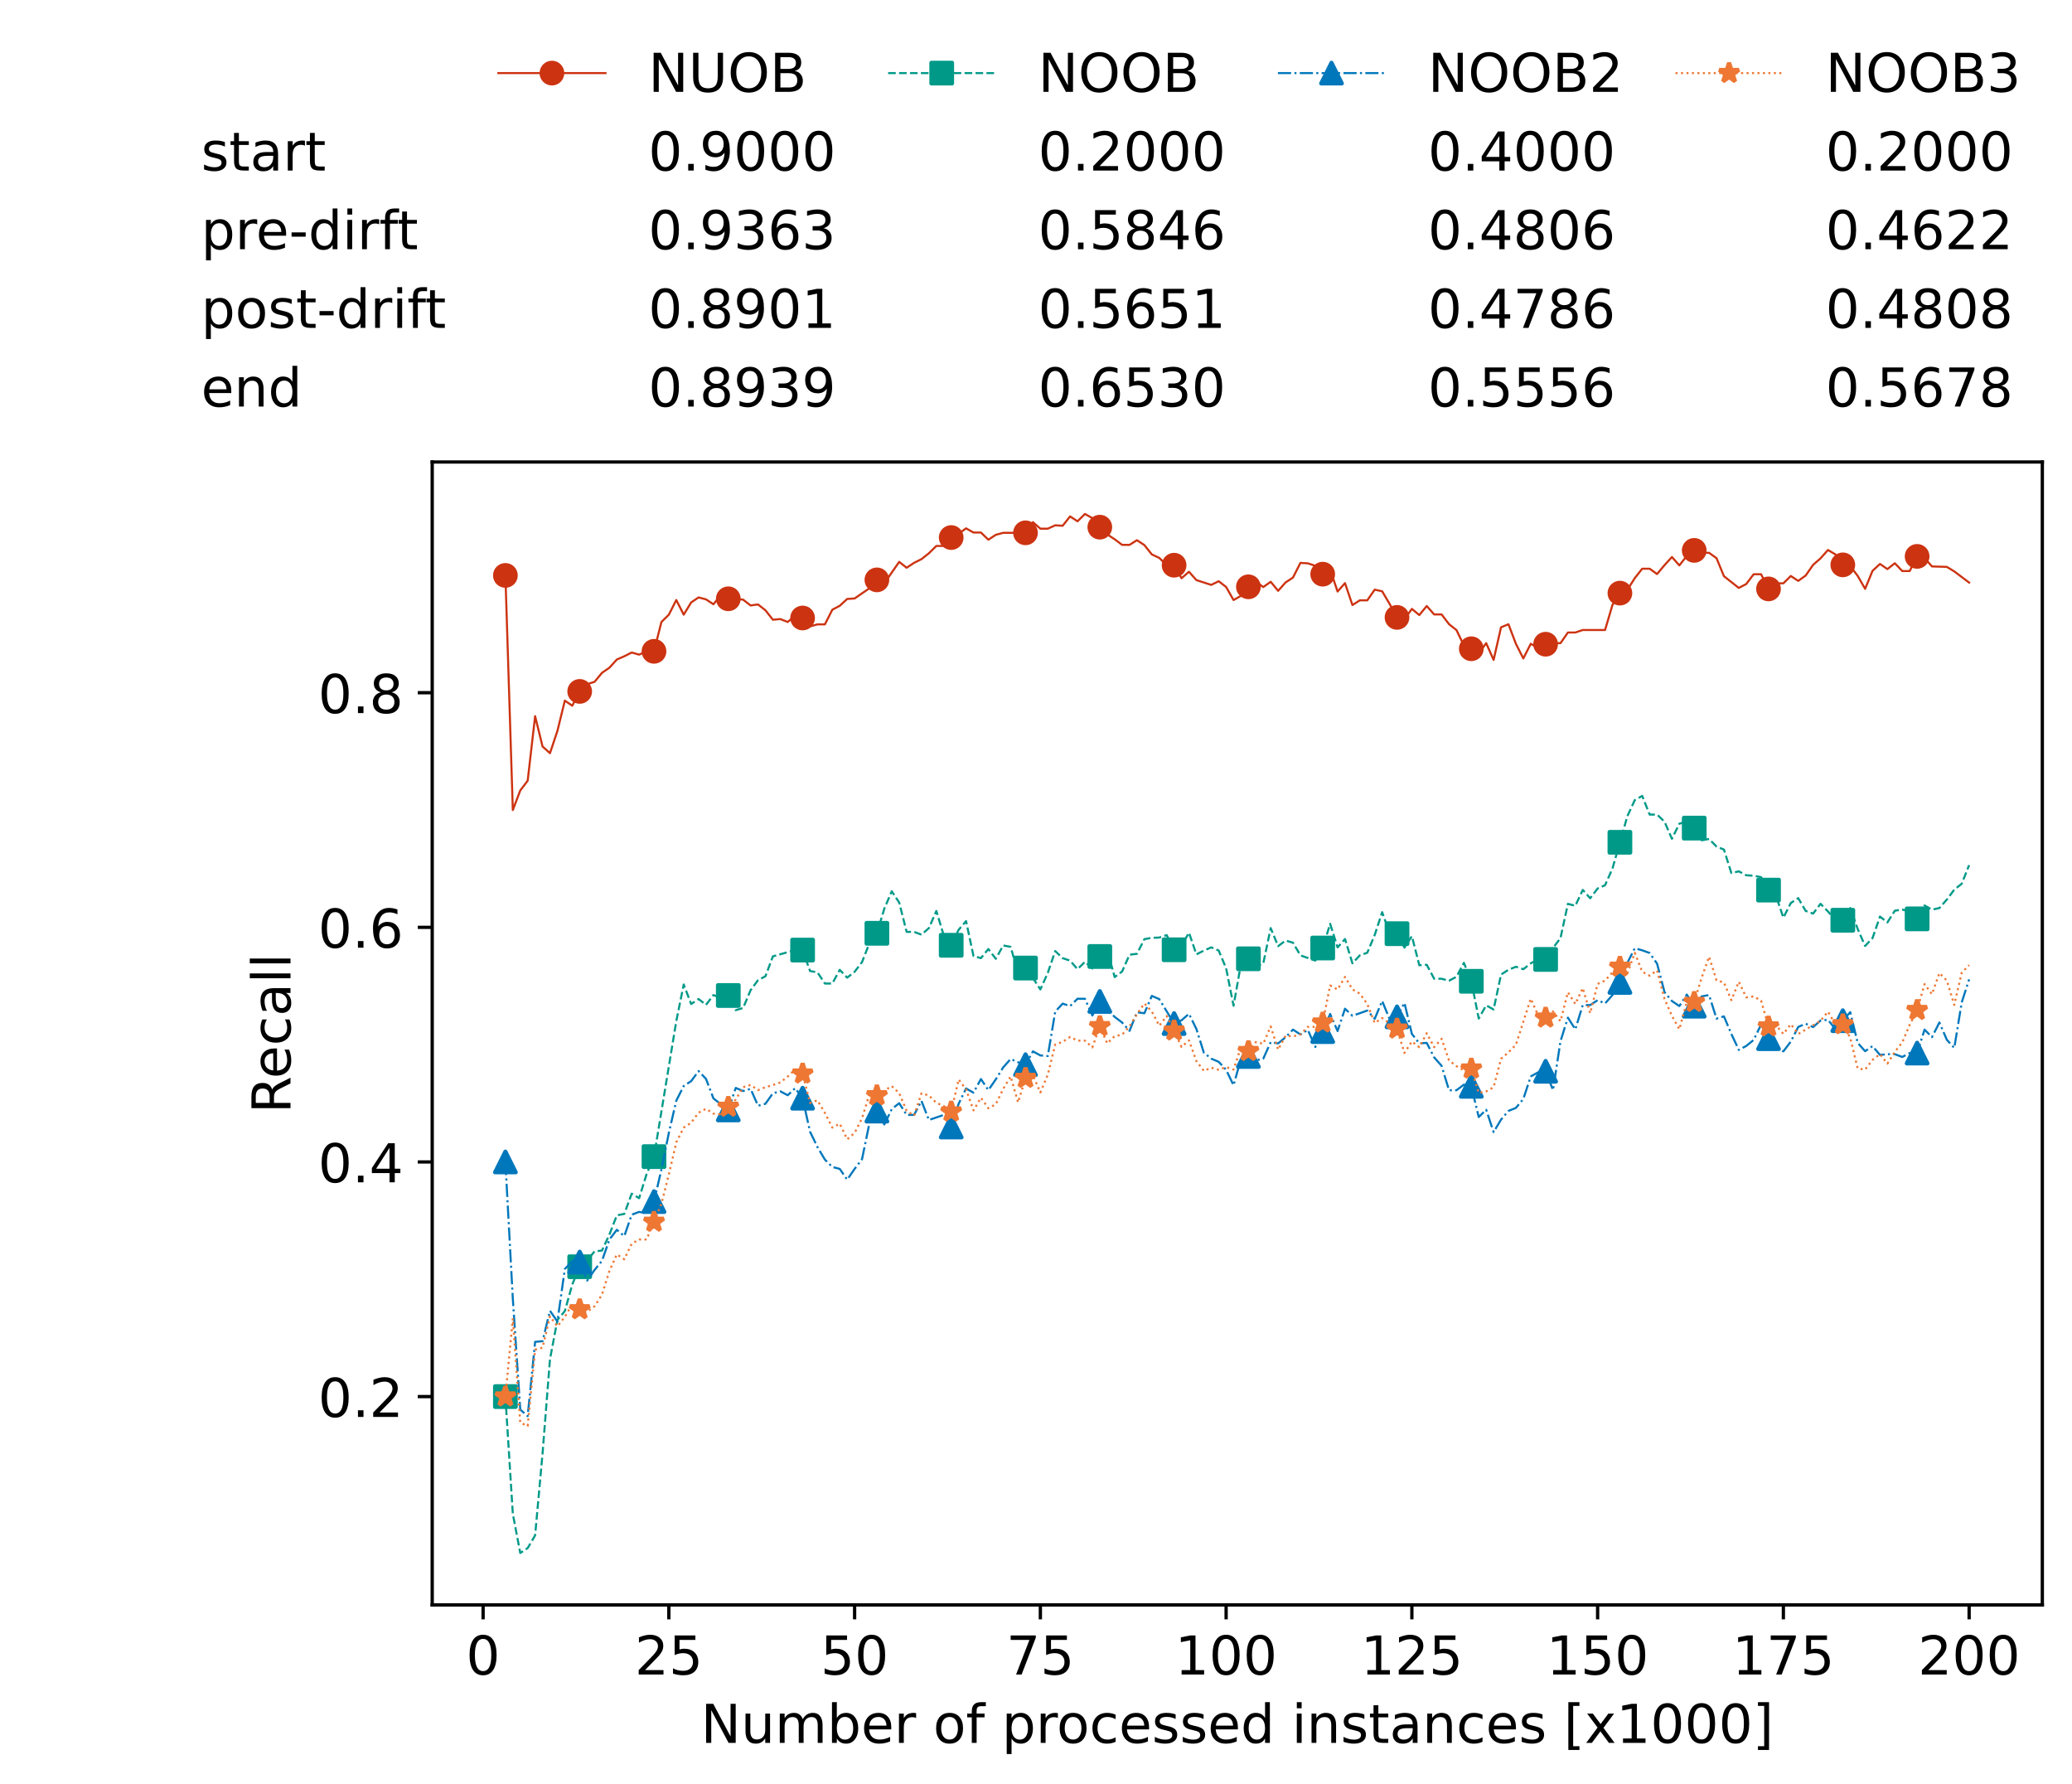 <?xml version="1.0" encoding="utf-8" standalone="no"?>
<!DOCTYPE svg PUBLIC "-//W3C//DTD SVG 1.1//EN"
  "http://www.w3.org/Graphics/SVG/1.1/DTD/svg11.dtd">
<!-- Created with matplotlib (https://matplotlib.org/) -->
<svg height="432.615pt" version="1.1" viewBox="0 0 502.65 432.615" width="502.65pt" xmlns="http://www.w3.org/2000/svg" xmlns:xlink="http://www.w3.org/1999/xlink">
 <defs>
  <style type="text/css">*{stroke-linecap:butt;stroke-linejoin:round;}</style>
 </defs>
 <g id="figure_1">
  <g id="patch_1">
   <path d="M 0 432.615 
L 502.65 432.615 
L 502.65 0 
L 0 0 
z
" style="fill:#ffffff;"/>
  </g>
  <g id="axes_1">
   <g id="patch_2">
    <path d="M 104.85 389.252 
L 495.45 389.252 
L 495.45 112.052 
L 104.85 112.052 
z
" style="fill:#ffffff;"/>
   </g>
   <g id="matplotlib.axis_1">
    <g id="xtick_1">
     <g id="line2d_1">
      <defs>
       <path d="M 0 0 
L 0 3.5 
" id="mb560837065" style="stroke:#000000;stroke-width:0.8;"/>
      </defs>
      <g>
       <use style="stroke:#000000;stroke-width:0.8;" x="117.197" xlink:href="#mb560837065" y="389.252"/>
      </g>
     </g>
     <g id="text_1">
      <!-- 0 -->
      <g transform="translate(113.061 406.13)scale(0.13 -0.13)">
       <defs>
        <path d="M 31.781 66.406 
Q 24.172 66.406 20.328 58.906 
Q 16.5 51.422 16.5 36.375 
Q 16.5 21.391 20.328 13.891 
Q 24.172 6.391 31.781 6.391 
Q 39.453 6.391 43.281 13.891 
Q 47.125 21.391 47.125 36.375 
Q 47.125 51.422 43.281 58.906 
Q 39.453 66.406 31.781 66.406 
z
M 31.781 74.219 
Q 44.047 74.219 50.516 64.516 
Q 56.984 54.828 56.984 36.375 
Q 56.984 17.969 50.516 8.266 
Q 44.047 -1.422 31.781 -1.422 
Q 19.531 -1.422 13.062 8.266 
Q 6.594 17.969 6.594 36.375 
Q 6.594 54.828 13.062 64.516 
Q 19.531 74.219 31.781 74.219 
z
" id="DejaVuSans-48"/>
       </defs>
       <use xlink:href="#DejaVuSans-48"/>
      </g>
     </g>
    </g>
    <g id="xtick_2">
     <g id="line2d_2">
      <g>
       <use style="stroke:#000000;stroke-width:0.8;" x="162.259" xlink:href="#mb560837065" y="389.252"/>
      </g>
     </g>
     <g id="text_2">
      <!-- 25 -->
      <g transform="translate(153.988 406.13)scale(0.13 -0.13)">
       <defs>
        <path d="M 19.188 8.297 
L 53.609 8.297 
L 53.609 0 
L 7.328 0 
L 7.328 8.297 
Q 12.938 14.109 22.625 23.891 
Q 32.328 33.688 34.812 36.531 
Q 39.547 41.844 41.422 45.531 
Q 43.312 49.219 43.312 52.781 
Q 43.312 58.594 39.234 62.25 
Q 35.156 65.922 28.609 65.922 
Q 23.969 65.922 18.812 64.312 
Q 13.672 62.703 7.812 59.422 
L 7.812 69.391 
Q 13.766 71.781 18.938 73 
Q 24.125 74.219 28.422 74.219 
Q 39.75 74.219 46.484 68.547 
Q 53.219 62.891 53.219 53.422 
Q 53.219 48.922 51.531 44.891 
Q 49.859 40.875 45.406 35.406 
Q 44.188 33.984 37.641 27.219 
Q 31.109 20.453 19.188 8.297 
z
" id="DejaVuSans-50"/>
        <path d="M 10.797 72.906 
L 49.516 72.906 
L 49.516 64.594 
L 19.828 64.594 
L 19.828 46.734 
Q 21.969 47.469 24.109 47.828 
Q 26.266 48.188 28.422 48.188 
Q 40.625 48.188 47.75 41.5 
Q 54.891 34.812 54.891 23.391 
Q 54.891 11.625 47.562 5.094 
Q 40.234 -1.422 26.906 -1.422 
Q 22.312 -1.422 17.547 -0.641 
Q 12.797 0.141 7.719 1.703 
L 7.719 11.625 
Q 12.109 9.234 16.797 8.062 
Q 21.484 6.891 26.703 6.891 
Q 35.156 6.891 40.078 11.328 
Q 45.016 15.766 45.016 23.391 
Q 45.016 31 40.078 35.438 
Q 35.156 39.891 26.703 39.891 
Q 22.75 39.891 18.812 39.016 
Q 14.891 38.141 10.797 36.281 
z
" id="DejaVuSans-53"/>
       </defs>
       <use xlink:href="#DejaVuSans-50"/>
       <use x="63.623" xlink:href="#DejaVuSans-53"/>
      </g>
     </g>
    </g>
    <g id="xtick_3">
     <g id="line2d_3">
      <g>
       <use style="stroke:#000000;stroke-width:0.8;" x="207.322" xlink:href="#mb560837065" y="389.252"/>
      </g>
     </g>
     <g id="text_3">
      <!-- 50 -->
      <g transform="translate(199.05 406.13)scale(0.13 -0.13)">
       <use xlink:href="#DejaVuSans-53"/>
       <use x="63.623" xlink:href="#DejaVuSans-48"/>
      </g>
     </g>
    </g>
    <g id="xtick_4">
     <g id="line2d_4">
      <g>
       <use style="stroke:#000000;stroke-width:0.8;" x="252.384" xlink:href="#mb560837065" y="389.252"/>
      </g>
     </g>
     <g id="text_4">
      <!-- 75 -->
      <g transform="translate(244.113 406.13)scale(0.13 -0.13)">
       <defs>
        <path d="M 8.203 72.906 
L 55.078 72.906 
L 55.078 68.703 
L 28.609 0 
L 18.312 0 
L 43.219 64.594 
L 8.203 64.594 
z
" id="DejaVuSans-55"/>
       </defs>
       <use xlink:href="#DejaVuSans-55"/>
       <use x="63.623" xlink:href="#DejaVuSans-53"/>
      </g>
     </g>
    </g>
    <g id="xtick_5">
     <g id="line2d_5">
      <g>
       <use style="stroke:#000000;stroke-width:0.8;" x="297.446" xlink:href="#mb560837065" y="389.252"/>
      </g>
     </g>
     <g id="text_5">
      <!-- 100 -->
      <g transform="translate(285.039 406.13)scale(0.13 -0.13)">
       <defs>
        <path d="M 12.406 8.297 
L 28.516 8.297 
L 28.516 63.922 
L 10.984 60.406 
L 10.984 69.391 
L 28.422 72.906 
L 38.281 72.906 
L 38.281 8.297 
L 54.391 8.297 
L 54.391 0 
L 12.406 0 
z
" id="DejaVuSans-49"/>
       </defs>
       <use xlink:href="#DejaVuSans-49"/>
       <use x="63.623" xlink:href="#DejaVuSans-48"/>
       <use x="127.246" xlink:href="#DejaVuSans-48"/>
      </g>
     </g>
    </g>
    <g id="xtick_6">
     <g id="line2d_6">
      <g>
       <use style="stroke:#000000;stroke-width:0.8;" x="342.509" xlink:href="#mb560837065" y="389.252"/>
      </g>
     </g>
     <g id="text_6">
      <!-- 125 -->
      <g transform="translate(330.102 406.13)scale(0.13 -0.13)">
       <use xlink:href="#DejaVuSans-49"/>
       <use x="63.623" xlink:href="#DejaVuSans-50"/>
       <use x="127.246" xlink:href="#DejaVuSans-53"/>
      </g>
     </g>
    </g>
    <g id="xtick_7">
     <g id="line2d_7">
      <g>
       <use style="stroke:#000000;stroke-width:0.8;" x="387.571" xlink:href="#mb560837065" y="389.252"/>
      </g>
     </g>
     <g id="text_7">
      <!-- 150 -->
      <g transform="translate(375.164 406.13)scale(0.13 -0.13)">
       <use xlink:href="#DejaVuSans-49"/>
       <use x="63.623" xlink:href="#DejaVuSans-53"/>
       <use x="127.246" xlink:href="#DejaVuSans-48"/>
      </g>
     </g>
    </g>
    <g id="xtick_8">
     <g id="line2d_8">
      <g>
       <use style="stroke:#000000;stroke-width:0.8;" x="432.633" xlink:href="#mb560837065" y="389.252"/>
      </g>
     </g>
     <g id="text_8">
      <!-- 175 -->
      <g transform="translate(420.226 406.13)scale(0.13 -0.13)">
       <use xlink:href="#DejaVuSans-49"/>
       <use x="63.623" xlink:href="#DejaVuSans-55"/>
       <use x="127.246" xlink:href="#DejaVuSans-53"/>
      </g>
     </g>
    </g>
    <g id="xtick_9">
     <g id="line2d_9">
      <g>
       <use style="stroke:#000000;stroke-width:0.8;" x="477.695" xlink:href="#mb560837065" y="389.252"/>
      </g>
     </g>
     <g id="text_9">
      <!-- 200 -->
      <g transform="translate(465.289 406.13)scale(0.13 -0.13)">
       <use xlink:href="#DejaVuSans-50"/>
       <use x="63.623" xlink:href="#DejaVuSans-48"/>
       <use x="127.246" xlink:href="#DejaVuSans-48"/>
      </g>
     </g>
    </g>
    <g id="text_10">
     <!-- Number of processed instances [x1000] -->
     <g transform="translate(170.025 422.711)scale(0.13 -0.13)">
      <defs>
       <path d="M 9.812 72.906 
L 23.094 72.906 
L 55.422 11.922 
L 55.422 72.906 
L 64.984 72.906 
L 64.984 0 
L 51.703 0 
L 19.391 60.984 
L 19.391 0 
L 9.812 0 
z
" id="DejaVuSans-78"/>
       <path d="M 8.5 21.578 
L 8.5 54.688 
L 17.484 54.688 
L 17.484 21.922 
Q 17.484 14.156 20.5 10.266 
Q 23.531 6.391 29.594 6.391 
Q 36.859 6.391 41.078 11.031 
Q 45.312 15.672 45.312 23.688 
L 45.312 54.688 
L 54.297 54.688 
L 54.297 0 
L 45.312 0 
L 45.312 8.406 
Q 42.047 3.422 37.719 1 
Q 33.406 -1.422 27.688 -1.422 
Q 18.266 -1.422 13.375 4.438 
Q 8.5 10.297 8.5 21.578 
z
M 31.109 56 
z
" id="DejaVuSans-117"/>
       <path d="M 52 44.188 
Q 55.375 50.25 60.062 53.125 
Q 64.75 56 71.094 56 
Q 79.641 56 84.281 50.016 
Q 88.922 44.047 88.922 33.016 
L 88.922 0 
L 79.891 0 
L 79.891 32.719 
Q 79.891 40.578 77.094 44.375 
Q 74.312 48.188 68.609 48.188 
Q 61.625 48.188 57.562 43.547 
Q 53.516 38.922 53.516 30.906 
L 53.516 0 
L 44.484 0 
L 44.484 32.719 
Q 44.484 40.625 41.703 44.406 
Q 38.922 48.188 33.109 48.188 
Q 26.219 48.188 22.156 43.531 
Q 18.109 38.875 18.109 30.906 
L 18.109 0 
L 9.078 0 
L 9.078 54.688 
L 18.109 54.688 
L 18.109 46.188 
Q 21.188 51.219 25.484 53.609 
Q 29.781 56 35.688 56 
Q 41.656 56 45.828 52.969 
Q 50 49.953 52 44.188 
z
" id="DejaVuSans-109"/>
       <path d="M 48.688 27.297 
Q 48.688 37.203 44.609 42.844 
Q 40.531 48.484 33.406 48.484 
Q 26.266 48.484 22.188 42.844 
Q 18.109 37.203 18.109 27.297 
Q 18.109 17.391 22.188 11.75 
Q 26.266 6.109 33.406 6.109 
Q 40.531 6.109 44.609 11.75 
Q 48.688 17.391 48.688 27.297 
z
M 18.109 46.391 
Q 20.953 51.266 25.266 53.625 
Q 29.594 56 35.594 56 
Q 45.562 56 51.781 48.094 
Q 58.016 40.188 58.016 27.297 
Q 58.016 14.406 51.781 6.484 
Q 45.562 -1.422 35.594 -1.422 
Q 29.594 -1.422 25.266 0.953 
Q 20.953 3.328 18.109 8.203 
L 18.109 0 
L 9.078 0 
L 9.078 75.984 
L 18.109 75.984 
z
" id="DejaVuSans-98"/>
       <path d="M 56.203 29.594 
L 56.203 25.203 
L 14.891 25.203 
Q 15.484 15.922 20.484 11.062 
Q 25.484 6.203 34.422 6.203 
Q 39.594 6.203 44.453 7.469 
Q 49.312 8.734 54.109 11.281 
L 54.109 2.781 
Q 49.266 0.734 44.188 -0.344 
Q 39.109 -1.422 33.891 -1.422 
Q 20.797 -1.422 13.156 6.188 
Q 5.516 13.812 5.516 26.812 
Q 5.516 40.234 12.766 48.109 
Q 20.016 56 32.328 56 
Q 43.359 56 49.781 48.891 
Q 56.203 41.797 56.203 29.594 
z
M 47.219 32.234 
Q 47.125 39.594 43.094 43.984 
Q 39.062 48.391 32.422 48.391 
Q 24.906 48.391 20.391 44.141 
Q 15.875 39.891 15.188 32.172 
z
" id="DejaVuSans-101"/>
       <path d="M 41.109 46.297 
Q 39.594 47.172 37.812 47.578 
Q 36.031 48 33.891 48 
Q 26.266 48 22.188 43.047 
Q 18.109 38.094 18.109 28.812 
L 18.109 0 
L 9.078 0 
L 9.078 54.688 
L 18.109 54.688 
L 18.109 46.188 
Q 20.953 51.172 25.484 53.578 
Q 30.031 56 36.531 56 
Q 37.453 56 38.578 55.875 
Q 39.703 55.766 41.062 55.516 
z
" id="DejaVuSans-114"/>
       <path id="DejaVuSans-32"/>
       <path d="M 30.609 48.391 
Q 23.391 48.391 19.188 42.75 
Q 14.984 37.109 14.984 27.297 
Q 14.984 17.484 19.156 11.844 
Q 23.344 6.203 30.609 6.203 
Q 37.797 6.203 41.984 11.859 
Q 46.188 17.531 46.188 27.297 
Q 46.188 37.016 41.984 42.703 
Q 37.797 48.391 30.609 48.391 
z
M 30.609 56 
Q 42.328 56 49.016 48.375 
Q 55.719 40.766 55.719 27.297 
Q 55.719 13.875 49.016 6.219 
Q 42.328 -1.422 30.609 -1.422 
Q 18.844 -1.422 12.172 6.219 
Q 5.516 13.875 5.516 27.297 
Q 5.516 40.766 12.172 48.375 
Q 18.844 56 30.609 56 
z
" id="DejaVuSans-111"/>
       <path d="M 37.109 75.984 
L 37.109 68.5 
L 28.516 68.5 
Q 23.688 68.5 21.797 66.547 
Q 19.922 64.594 19.922 59.516 
L 19.922 54.688 
L 34.719 54.688 
L 34.719 47.703 
L 19.922 47.703 
L 19.922 0 
L 10.891 0 
L 10.891 47.703 
L 2.297 47.703 
L 2.297 54.688 
L 10.891 54.688 
L 10.891 58.5 
Q 10.891 67.625 15.141 71.797 
Q 19.391 75.984 28.609 75.984 
z
" id="DejaVuSans-102"/>
       <path d="M 18.109 8.203 
L 18.109 -20.797 
L 9.078 -20.797 
L 9.078 54.688 
L 18.109 54.688 
L 18.109 46.391 
Q 20.953 51.266 25.266 53.625 
Q 29.594 56 35.594 56 
Q 45.562 56 51.781 48.094 
Q 58.016 40.188 58.016 27.297 
Q 58.016 14.406 51.781 6.484 
Q 45.562 -1.422 35.594 -1.422 
Q 29.594 -1.422 25.266 0.953 
Q 20.953 3.328 18.109 8.203 
z
M 48.688 27.297 
Q 48.688 37.203 44.609 42.844 
Q 40.531 48.484 33.406 48.484 
Q 26.266 48.484 22.188 42.844 
Q 18.109 37.203 18.109 27.297 
Q 18.109 17.391 22.188 11.75 
Q 26.266 6.109 33.406 6.109 
Q 40.531 6.109 44.609 11.75 
Q 48.688 17.391 48.688 27.297 
z
" id="DejaVuSans-112"/>
       <path d="M 48.781 52.594 
L 48.781 44.188 
Q 44.969 46.297 41.141 47.344 
Q 37.312 48.391 33.406 48.391 
Q 24.656 48.391 19.812 42.844 
Q 14.984 37.312 14.984 27.297 
Q 14.984 17.281 19.812 11.734 
Q 24.656 6.203 33.406 6.203 
Q 37.312 6.203 41.141 7.25 
Q 44.969 8.297 48.781 10.406 
L 48.781 2.094 
Q 45.016 0.344 40.984 -0.531 
Q 36.969 -1.422 32.422 -1.422 
Q 20.062 -1.422 12.781 6.344 
Q 5.516 14.109 5.516 27.297 
Q 5.516 40.672 12.859 48.328 
Q 20.219 56 33.016 56 
Q 37.156 56 41.109 55.141 
Q 45.062 54.297 48.781 52.594 
z
" id="DejaVuSans-99"/>
       <path d="M 44.281 53.078 
L 44.281 44.578 
Q 40.484 46.531 36.375 47.5 
Q 32.281 48.484 27.875 48.484 
Q 21.188 48.484 17.844 46.438 
Q 14.5 44.391 14.5 40.281 
Q 14.5 37.156 16.891 35.375 
Q 19.281 33.594 26.516 31.984 
L 29.594 31.297 
Q 39.156 29.25 43.188 25.516 
Q 47.219 21.781 47.219 15.094 
Q 47.219 7.469 41.188 3.016 
Q 35.156 -1.422 24.609 -1.422 
Q 20.219 -1.422 15.453 -0.562 
Q 10.688 0.297 5.422 2 
L 5.422 11.281 
Q 10.406 8.688 15.234 7.391 
Q 20.062 6.109 24.812 6.109 
Q 31.156 6.109 34.562 8.281 
Q 37.984 10.453 37.984 14.406 
Q 37.984 18.062 35.516 20.016 
Q 33.062 21.969 24.703 23.781 
L 21.578 24.516 
Q 13.234 26.266 9.516 29.906 
Q 5.812 33.547 5.812 39.891 
Q 5.812 47.609 11.281 51.797 
Q 16.75 56 26.812 56 
Q 31.781 56 36.172 55.266 
Q 40.578 54.547 44.281 53.078 
z
" id="DejaVuSans-115"/>
       <path d="M 45.406 46.391 
L 45.406 75.984 
L 54.391 75.984 
L 54.391 0 
L 45.406 0 
L 45.406 8.203 
Q 42.578 3.328 38.25 0.953 
Q 33.938 -1.422 27.875 -1.422 
Q 17.969 -1.422 11.734 6.484 
Q 5.516 14.406 5.516 27.297 
Q 5.516 40.188 11.734 48.094 
Q 17.969 56 27.875 56 
Q 33.938 56 38.25 53.625 
Q 42.578 51.266 45.406 46.391 
z
M 14.797 27.297 
Q 14.797 17.391 18.875 11.75 
Q 22.953 6.109 30.078 6.109 
Q 37.203 6.109 41.297 11.75 
Q 45.406 17.391 45.406 27.297 
Q 45.406 37.203 41.297 42.844 
Q 37.203 48.484 30.078 48.484 
Q 22.953 48.484 18.875 42.844 
Q 14.797 37.203 14.797 27.297 
z
" id="DejaVuSans-100"/>
       <path d="M 9.422 54.688 
L 18.406 54.688 
L 18.406 0 
L 9.422 0 
z
M 9.422 75.984 
L 18.406 75.984 
L 18.406 64.594 
L 9.422 64.594 
z
" id="DejaVuSans-105"/>
       <path d="M 54.891 33.016 
L 54.891 0 
L 45.906 0 
L 45.906 32.719 
Q 45.906 40.484 42.875 44.328 
Q 39.844 48.188 33.797 48.188 
Q 26.516 48.188 22.312 43.547 
Q 18.109 38.922 18.109 30.906 
L 18.109 0 
L 9.078 0 
L 9.078 54.688 
L 18.109 54.688 
L 18.109 46.188 
Q 21.344 51.125 25.703 53.562 
Q 30.078 56 35.797 56 
Q 45.219 56 50.047 50.172 
Q 54.891 44.344 54.891 33.016 
z
" id="DejaVuSans-110"/>
       <path d="M 18.312 70.219 
L 18.312 54.688 
L 36.812 54.688 
L 36.812 47.703 
L 18.312 47.703 
L 18.312 18.016 
Q 18.312 11.328 20.141 9.422 
Q 21.969 7.516 27.594 7.516 
L 36.812 7.516 
L 36.812 0 
L 27.594 0 
Q 17.188 0 13.234 3.875 
Q 9.281 7.766 9.281 18.016 
L 9.281 47.703 
L 2.688 47.703 
L 2.688 54.688 
L 9.281 54.688 
L 9.281 70.219 
z
" id="DejaVuSans-116"/>
       <path d="M 34.281 27.484 
Q 23.391 27.484 19.188 25 
Q 14.984 22.516 14.984 16.5 
Q 14.984 11.719 18.141 8.906 
Q 21.297 6.109 26.703 6.109 
Q 34.188 6.109 38.703 11.406 
Q 43.219 16.703 43.219 25.484 
L 43.219 27.484 
z
M 52.203 31.203 
L 52.203 0 
L 43.219 0 
L 43.219 8.297 
Q 40.141 3.328 35.547 0.953 
Q 30.953 -1.422 24.312 -1.422 
Q 15.922 -1.422 10.953 3.297 
Q 6 8.016 6 15.922 
Q 6 25.141 12.172 29.828 
Q 18.359 34.516 30.609 34.516 
L 43.219 34.516 
L 43.219 35.406 
Q 43.219 41.609 39.141 45 
Q 35.062 48.391 27.688 48.391 
Q 23 48.391 18.547 47.266 
Q 14.109 46.141 10.016 43.891 
L 10.016 52.203 
Q 14.938 54.109 19.578 55.047 
Q 24.219 56 28.609 56 
Q 40.484 56 46.344 49.844 
Q 52.203 43.703 52.203 31.203 
z
" id="DejaVuSans-97"/>
       <path d="M 8.594 75.984 
L 29.297 75.984 
L 29.297 69 
L 17.578 69 
L 17.578 -6.203 
L 29.297 -6.203 
L 29.297 -13.188 
L 8.594 -13.188 
z
" id="DejaVuSans-91"/>
       <path d="M 54.891 54.688 
L 35.109 28.078 
L 55.906 0 
L 45.312 0 
L 29.391 21.484 
L 13.484 0 
L 2.875 0 
L 24.125 28.609 
L 4.688 54.688 
L 15.281 54.688 
L 29.781 35.203 
L 44.281 54.688 
z
" id="DejaVuSans-120"/>
       <path d="M 30.422 75.984 
L 30.422 -13.188 
L 9.719 -13.188 
L 9.719 -6.203 
L 21.391 -6.203 
L 21.391 69 
L 9.719 69 
L 9.719 75.984 
z
" id="DejaVuSans-93"/>
      </defs>
      <use xlink:href="#DejaVuSans-78"/>
      <use x="74.805" xlink:href="#DejaVuSans-117"/>
      <use x="138.184" xlink:href="#DejaVuSans-109"/>
      <use x="235.596" xlink:href="#DejaVuSans-98"/>
      <use x="299.072" xlink:href="#DejaVuSans-101"/>
      <use x="360.596" xlink:href="#DejaVuSans-114"/>
      <use x="401.709" xlink:href="#DejaVuSans-32"/>
      <use x="433.496" xlink:href="#DejaVuSans-111"/>
      <use x="494.678" xlink:href="#DejaVuSans-102"/>
      <use x="529.883" xlink:href="#DejaVuSans-32"/>
      <use x="561.67" xlink:href="#DejaVuSans-112"/>
      <use x="625.146" xlink:href="#DejaVuSans-114"/>
      <use x="664.01" xlink:href="#DejaVuSans-111"/>
      <use x="725.191" xlink:href="#DejaVuSans-99"/>
      <use x="780.172" xlink:href="#DejaVuSans-101"/>
      <use x="841.695" xlink:href="#DejaVuSans-115"/>
      <use x="893.795" xlink:href="#DejaVuSans-115"/>
      <use x="945.895" xlink:href="#DejaVuSans-101"/>
      <use x="1007.418" xlink:href="#DejaVuSans-100"/>
      <use x="1070.895" xlink:href="#DejaVuSans-32"/>
      <use x="1102.682" xlink:href="#DejaVuSans-105"/>
      <use x="1130.465" xlink:href="#DejaVuSans-110"/>
      <use x="1193.844" xlink:href="#DejaVuSans-115"/>
      <use x="1245.943" xlink:href="#DejaVuSans-116"/>
      <use x="1285.152" xlink:href="#DejaVuSans-97"/>
      <use x="1346.432" xlink:href="#DejaVuSans-110"/>
      <use x="1409.811" xlink:href="#DejaVuSans-99"/>
      <use x="1464.791" xlink:href="#DejaVuSans-101"/>
      <use x="1526.314" xlink:href="#DejaVuSans-115"/>
      <use x="1578.414" xlink:href="#DejaVuSans-32"/>
      <use x="1610.201" xlink:href="#DejaVuSans-91"/>
      <use x="1649.215" xlink:href="#DejaVuSans-120"/>
      <use x="1708.395" xlink:href="#DejaVuSans-49"/>
      <use x="1772.018" xlink:href="#DejaVuSans-48"/>
      <use x="1835.641" xlink:href="#DejaVuSans-48"/>
      <use x="1899.264" xlink:href="#DejaVuSans-48"/>
      <use x="1962.887" xlink:href="#DejaVuSans-93"/>
     </g>
    </g>
   </g>
   <g id="matplotlib.axis_2">
    <g id="ytick_1">
     <g id="line2d_10">
      <defs>
       <path d="M 0 0 
L -3.5 0 
" id="m356ac0929a" style="stroke:#000000;stroke-width:0.8;"/>
      </defs>
      <g>
       <use style="stroke:#000000;stroke-width:0.8;" x="104.85" xlink:href="#m356ac0929a" y="338.717"/>
      </g>
     </g>
     <g id="text_11">
      <!-- 0.2 -->
      <g transform="translate(77.176 343.656)scale(0.13 -0.13)">
       <defs>
        <path d="M 10.688 12.406 
L 21 12.406 
L 21 0 
L 10.688 0 
z
" id="DejaVuSans-46"/>
       </defs>
       <use xlink:href="#DejaVuSans-48"/>
       <use x="63.623" xlink:href="#DejaVuSans-46"/>
       <use x="95.41" xlink:href="#DejaVuSans-50"/>
      </g>
     </g>
    </g>
    <g id="ytick_2">
     <g id="line2d_11">
      <g>
       <use style="stroke:#000000;stroke-width:0.8;" x="104.85" xlink:href="#m356ac0929a" y="281.814"/>
      </g>
     </g>
     <g id="text_12">
      <!-- 0.4 -->
      <g transform="translate(77.176 286.753)scale(0.13 -0.13)">
       <defs>
        <path d="M 37.797 64.312 
L 12.891 25.391 
L 37.797 25.391 
z
M 35.203 72.906 
L 47.609 72.906 
L 47.609 25.391 
L 58.016 25.391 
L 58.016 17.188 
L 47.609 17.188 
L 47.609 0 
L 37.797 0 
L 37.797 17.188 
L 4.891 17.188 
L 4.891 26.703 
z
" id="DejaVuSans-52"/>
       </defs>
       <use xlink:href="#DejaVuSans-48"/>
       <use x="63.623" xlink:href="#DejaVuSans-46"/>
       <use x="95.41" xlink:href="#DejaVuSans-52"/>
      </g>
     </g>
    </g>
    <g id="ytick_3">
     <g id="line2d_12">
      <g>
       <use style="stroke:#000000;stroke-width:0.8;" x="104.85" xlink:href="#m356ac0929a" y="224.911"/>
      </g>
     </g>
     <g id="text_13">
      <!-- 0.6 -->
      <g transform="translate(77.176 229.85)scale(0.13 -0.13)">
       <defs>
        <path d="M 33.016 40.375 
Q 26.375 40.375 22.484 35.828 
Q 18.609 31.297 18.609 23.391 
Q 18.609 15.531 22.484 10.953 
Q 26.375 6.391 33.016 6.391 
Q 39.656 6.391 43.531 10.953 
Q 47.406 15.531 47.406 23.391 
Q 47.406 31.297 43.531 35.828 
Q 39.656 40.375 33.016 40.375 
z
M 52.594 71.297 
L 52.594 62.312 
Q 48.875 64.062 45.094 64.984 
Q 41.312 65.922 37.594 65.922 
Q 27.828 65.922 22.672 59.328 
Q 17.531 52.734 16.797 39.406 
Q 19.672 43.656 24.016 45.922 
Q 28.375 48.188 33.594 48.188 
Q 44.578 48.188 50.953 41.516 
Q 57.328 34.859 57.328 23.391 
Q 57.328 12.156 50.688 5.359 
Q 44.047 -1.422 33.016 -1.422 
Q 20.359 -1.422 13.672 8.266 
Q 6.984 17.969 6.984 36.375 
Q 6.984 53.656 15.188 63.938 
Q 23.391 74.219 37.203 74.219 
Q 40.922 74.219 44.703 73.484 
Q 48.484 72.75 52.594 71.297 
z
" id="DejaVuSans-54"/>
       </defs>
       <use xlink:href="#DejaVuSans-48"/>
       <use x="63.623" xlink:href="#DejaVuSans-46"/>
       <use x="95.41" xlink:href="#DejaVuSans-54"/>
      </g>
     </g>
    </g>
    <g id="ytick_4">
     <g id="line2d_13">
      <g>
       <use style="stroke:#000000;stroke-width:0.8;" x="104.85" xlink:href="#m356ac0929a" y="168.009"/>
      </g>
     </g>
     <g id="text_14">
      <!-- 0.8 -->
      <g transform="translate(77.176 172.948)scale(0.13 -0.13)">
       <defs>
        <path d="M 31.781 34.625 
Q 24.75 34.625 20.719 30.859 
Q 16.703 27.094 16.703 20.516 
Q 16.703 13.922 20.719 10.156 
Q 24.75 6.391 31.781 6.391 
Q 38.812 6.391 42.859 10.172 
Q 46.922 13.969 46.922 20.516 
Q 46.922 27.094 42.891 30.859 
Q 38.875 34.625 31.781 34.625 
z
M 21.922 38.812 
Q 15.578 40.375 12.031 44.719 
Q 8.5 49.078 8.5 55.328 
Q 8.5 64.062 14.719 69.141 
Q 20.953 74.219 31.781 74.219 
Q 42.672 74.219 48.875 69.141 
Q 55.078 64.062 55.078 55.328 
Q 55.078 49.078 51.531 44.719 
Q 48 40.375 41.703 38.812 
Q 48.828 37.156 52.797 32.312 
Q 56.781 27.484 56.781 20.516 
Q 56.781 9.906 50.312 4.234 
Q 43.844 -1.422 31.781 -1.422 
Q 19.734 -1.422 13.25 4.234 
Q 6.781 9.906 6.781 20.516 
Q 6.781 27.484 10.781 32.312 
Q 14.797 37.156 21.922 38.812 
z
M 18.312 54.391 
Q 18.312 48.734 21.844 45.562 
Q 25.391 42.391 31.781 42.391 
Q 38.141 42.391 41.719 45.562 
Q 45.312 48.734 45.312 54.391 
Q 45.312 60.062 41.719 63.234 
Q 38.141 66.406 31.781 66.406 
Q 25.391 66.406 21.844 63.234 
Q 18.312 60.062 18.312 54.391 
z
" id="DejaVuSans-56"/>
       </defs>
       <use xlink:href="#DejaVuSans-48"/>
       <use x="63.623" xlink:href="#DejaVuSans-46"/>
       <use x="95.41" xlink:href="#DejaVuSans-56"/>
      </g>
     </g>
    </g>
    <g id="text_15">
     <!-- Recall -->
     <g transform="translate(70.472 270.044)rotate(-90)scale(0.13 -0.13)">
      <defs>
       <path d="M 44.391 34.188 
Q 47.562 33.109 50.562 29.594 
Q 53.562 26.078 56.594 19.922 
L 66.609 0 
L 56 0 
L 46.688 18.703 
Q 43.062 26.031 39.672 28.422 
Q 36.281 30.812 30.422 30.812 
L 19.672 30.812 
L 19.672 0 
L 9.812 0 
L 9.812 72.906 
L 32.078 72.906 
Q 44.578 72.906 50.734 67.672 
Q 56.891 62.453 56.891 51.906 
Q 56.891 45.016 53.688 40.469 
Q 50.484 35.938 44.391 34.188 
z
M 19.672 64.797 
L 19.672 38.922 
L 32.078 38.922 
Q 39.203 38.922 42.844 42.219 
Q 46.484 45.516 46.484 51.906 
Q 46.484 58.297 42.844 61.547 
Q 39.203 64.797 32.078 64.797 
z
" id="DejaVuSans-82"/>
       <path d="M 9.422 75.984 
L 18.406 75.984 
L 18.406 0 
L 9.422 0 
z
" id="DejaVuSans-108"/>
      </defs>
      <use xlink:href="#DejaVuSans-82"/>
      <use x="64.982" xlink:href="#DejaVuSans-101"/>
      <use x="126.506" xlink:href="#DejaVuSans-99"/>
      <use x="181.486" xlink:href="#DejaVuSans-97"/>
      <use x="242.766" xlink:href="#DejaVuSans-108"/>
      <use x="270.549" xlink:href="#DejaVuSans-108"/>
     </g>
    </g>
   </g>
   <g id="line2d_14"/>
   <g id="line2d_15"/>
   <g id="line2d_16"/>
   <g id="line2d_17"/>
   <g id="line2d_18"/>
   <g id="line2d_19">
    <path clip-path="url(#pc3fb02a9ee)" d="M 122.605 139.558 
L 124.407 196.46 
L 126.21 191.718 
L 128.012 189.347 
L 129.815 173.699 
L 131.617 181.049 
L 133.419 182.67 
L 135.222 177.281 
L 137.024 169.928 
L 138.827 171.159 
L 140.629 167.689 
L 142.432 165.938 
L 144.234 165.367 
L 146.037 163.185 
L 147.839 161.945 
L 149.642 159.953 
L 151.444 159.171 
L 153.247 158.257 
L 155.049 158.771 
L 156.852 157.968 
L 158.654 157.968 
L 160.457 150.855 
L 162.259 149.077 
L 164.062 145.521 
L 165.864 149.077 
L 167.667 146.113 
L 169.469 144.894 
L 171.272 145.368 
L 173.074 146.554 
L 174.877 144.29 
L 176.679 145.228 
L 178.482 145.228 
L 180.284 145.444 
L 182.087 146.845 
L 183.889 146.594 
L 185.692 148.016 
L 187.494 150.303 
L 189.297 150.145 
L 191.099 150.856 
L 192.902 149.275 
L 194.704 149.885 
L 196.507 151.917 
L 198.309 151.432 
L 200.112 151.432 
L 201.914 147.876 
L 203.717 146.927 
L 205.519 145.268 
L 207.322 145.149 
L 210.927 142.671 
L 212.729 140.638 
L 214.532 141.447 
L 218.137 136.274 
L 219.939 137.696 
L 221.742 136.511 
L 223.544 135.608 
L 225.347 134.185 
L 227.149 132.407 
L 228.952 132.407 
L 230.754 130.375 
L 232.557 129.437 
L 234.359 128.143 
L 236.162 129.159 
L 237.964 129.159 
L 239.767 130.898 
L 241.569 129.713 
L 243.372 129.228 
L 248.779 129.228 
L 250.581 126.641 
L 252.384 128.222 
L 254.186 128.222 
L 255.989 127.409 
L 257.791 127.517 
L 259.594 125.245 
L 261.396 126.43 
L 263.199 124.652 
L 265.001 125.668 
L 266.804 127.856 
L 268.606 129.607 
L 270.409 130.793 
L 272.211 132.148 
L 274.014 132.148 
L 275.816 131.019 
L 277.619 132.204 
L 279.421 134.467 
L 281.224 135.304 
L 283.026 137.082 
L 284.829 137.082 
L 286.631 140.244 
L 288.434 138.663 
L 290.236 140.695 
L 293.841 141.853 
L 295.644 140.964 
L 297.446 142.365 
L 299.249 145.526 
L 301.051 144.51 
L 302.854 142.321 
L 304.656 141.057 
L 306.459 142.382 
L 308.261 141.105 
L 310.064 143.294 
L 311.866 141.261 
L 313.669 140.076 
L 315.471 136.52 
L 317.274 136.631 
L 319.076 137.224 
L 320.879 139.256 
L 322.681 138.127 
L 324.484 143.462 
L 326.286 141.43 
L 328.089 146.746 
L 329.891 145.598 
L 331.694 145.598 
L 333.496 143.012 
L 335.299 143.407 
L 337.101 146.455 
L 338.904 149.738 
L 340.706 150.19 
L 342.509 147.679 
L 344.311 149.171 
L 346.114 146.983 
L 347.916 149.015 
L 349.719 149.015 
L 351.521 151.386 
L 353.324 152.809 
L 355.126 156.534 
L 356.928 157.347 
L 358.731 158.476 
L 360.533 155.987 
L 362.336 160.051 
L 364.138 152.148 
L 365.941 151.399 
L 367.743 156.141 
L 369.546 159.698 
L 371.348 156.141 
L 373.151 157.157 
L 374.953 156.245 
L 376.756 155.991 
L 378.558 155.991 
L 380.361 153.405 
L 382.163 153.405 
L 383.966 152.795 
L 389.373 152.795 
L 391.176 146.699 
L 392.978 143.853 
L 394.781 143.063 
L 396.583 140.218 
L 398.386 137.932 
L 400.188 137.932 
L 401.991 139.225 
L 403.793 137.07 
L 405.596 135.094 
L 407.398 137.126 
L 409.201 134.84 
L 411.003 133.485 
L 412.806 134.078 
L 414.608 134.078 
L 416.411 135.371 
L 418.213 139.748 
L 421.818 142.593 
L 423.621 141.645 
L 425.423 139.274 
L 427.226 139.274 
L 429.028 142.83 
L 430.831 141.475 
L 432.633 141.475 
L 434.436 139.697 
L 436.238 140.883 
L 438.041 139.589 
L 439.843 137.003 
L 441.646 135.422 
L 443.448 133.39 
L 445.251 134.457 
L 447.053 136.997 
L 448.856 137.294 
L 450.658 139.665 
L 452.461 142.817 
L 454.263 138.44 
L 456.066 136.78 
L 457.868 138.025 
L 459.671 136.602 
L 461.473 138.499 
L 463.276 138.499 
L 465.078 134.943 
L 466.881 135.349 
L 468.683 137.381 
L 472.288 137.489 
L 474.09 138.583 
L 477.695 141.299 
L 477.695 141.299 
" style="fill:none;stroke:#cc3311;stroke-linecap:square;stroke-width:0.5;"/>
    <defs>
     <path d="M 0 2.5 
C 0.663 2.5 1.299 2.237 1.768 1.768 
C 2.237 1.299 2.5 0.663 2.5 0 
C 2.5 -0.663 2.237 -1.299 1.768 -1.768 
C 1.299 -2.237 0.663 -2.5 0 -2.5 
C -0.663 -2.5 -1.299 -2.237 -1.768 -1.768 
C -2.237 -1.299 -2.5 -0.663 -2.5 0 
C -2.5 0.663 -2.237 1.299 -1.768 1.768 
C -1.299 2.237 -0.663 2.5 0 2.5 
z
" id="m5cecce9ffd" style="stroke:#cc3311;"/>
    </defs>
    <g clip-path="url(#pc3fb02a9ee)">
     <use style="fill:#cc3311;stroke:#cc3311;" x="122.605" xlink:href="#m5cecce9ffd" y="139.558"/>
     <use style="fill:#cc3311;stroke:#cc3311;" x="140.629" xlink:href="#m5cecce9ffd" y="167.689"/>
     <use style="fill:#cc3311;stroke:#cc3311;" x="158.654" xlink:href="#m5cecce9ffd" y="157.968"/>
     <use style="fill:#cc3311;stroke:#cc3311;" x="176.679" xlink:href="#m5cecce9ffd" y="145.228"/>
     <use style="fill:#cc3311;stroke:#cc3311;" x="194.704" xlink:href="#m5cecce9ffd" y="149.885"/>
     <use style="fill:#cc3311;stroke:#cc3311;" x="212.729" xlink:href="#m5cecce9ffd" y="140.638"/>
     <use style="fill:#cc3311;stroke:#cc3311;" x="230.754" xlink:href="#m5cecce9ffd" y="130.375"/>
     <use style="fill:#cc3311;stroke:#cc3311;" x="248.779" xlink:href="#m5cecce9ffd" y="129.228"/>
     <use style="fill:#cc3311;stroke:#cc3311;" x="266.804" xlink:href="#m5cecce9ffd" y="127.856"/>
     <use style="fill:#cc3311;stroke:#cc3311;" x="284.829" xlink:href="#m5cecce9ffd" y="137.082"/>
     <use style="fill:#cc3311;stroke:#cc3311;" x="302.854" xlink:href="#m5cecce9ffd" y="142.321"/>
     <use style="fill:#cc3311;stroke:#cc3311;" x="320.879" xlink:href="#m5cecce9ffd" y="139.256"/>
     <use style="fill:#cc3311;stroke:#cc3311;" x="338.904" xlink:href="#m5cecce9ffd" y="149.738"/>
     <use style="fill:#cc3311;stroke:#cc3311;" x="356.928" xlink:href="#m5cecce9ffd" y="157.347"/>
     <use style="fill:#cc3311;stroke:#cc3311;" x="374.953" xlink:href="#m5cecce9ffd" y="156.245"/>
     <use style="fill:#cc3311;stroke:#cc3311;" x="392.978" xlink:href="#m5cecce9ffd" y="143.853"/>
     <use style="fill:#cc3311;stroke:#cc3311;" x="411.003" xlink:href="#m5cecce9ffd" y="133.485"/>
     <use style="fill:#cc3311;stroke:#cc3311;" x="429.028" xlink:href="#m5cecce9ffd" y="142.83"/>
     <use style="fill:#cc3311;stroke:#cc3311;" x="447.053" xlink:href="#m5cecce9ffd" y="136.997"/>
     <use style="fill:#cc3311;stroke:#cc3311;" x="465.078" xlink:href="#m5cecce9ffd" y="134.943"/>
    </g>
   </g>
   <g id="line2d_20"/>
   <g id="line2d_21"/>
   <g id="line2d_22"/>
   <g id="line2d_23"/>
   <g id="line2d_24">
    <path clip-path="url(#pc3fb02a9ee)" d="M 122.605 338.717 
L 124.407 367.168 
L 126.21 376.652 
L 128.012 375.466 
L 129.815 372.384 
L 131.617 352.547 
L 133.419 329.668 
L 135.222 320.13 
L 137.024 317.98 
L 138.827 311.519 
L 140.629 307.227 
L 142.432 305.702 
L 144.234 303.499 
L 146.037 303.305 
L 147.839 299.418 
L 149.642 294.761 
L 151.444 294.418 
L 153.247 289.503 
L 155.049 290.596 
L 156.852 284.782 
L 158.654 280.515 
L 164.062 247.66 
L 165.864 238.769 
L 167.667 243.511 
L 169.469 242.292 
L 171.272 243.714 
L 173.074 241.343 
L 174.877 241.99 
L 176.679 241.443 
L 178.482 244.999 
L 180.284 244.46 
L 182.087 240.15 
L 183.889 237.723 
L 185.692 236.774 
L 187.494 231.948 
L 192.902 230.425 
L 194.704 230.425 
L 196.507 235.505 
L 198.309 235.829 
L 200.112 238.538 
L 201.914 238.538 
L 203.717 235.219 
L 205.519 237.116 
L 207.322 235.693 
L 209.124 233.322 
L 210.927 228.724 
L 212.729 226.353 
L 214.532 220.372 
L 216.334 216.169 
L 218.137 218.899 
L 219.939 226.012 
L 221.742 226.012 
L 223.544 226.689 
L 225.347 225.089 
L 227.149 220.94 
L 228.952 226.889 
L 230.754 229.259 
L 232.557 225.508 
L 234.359 223.406 
L 236.162 231.874 
L 237.964 232.382 
L 239.767 230.169 
L 241.569 232.54 
L 243.372 229.307 
L 245.174 229.646 
L 246.976 235.968 
L 248.779 234.783 
L 250.581 237.207 
L 252.384 239.974 
L 254.186 235.95 
L 255.989 230.666 
L 257.791 232.391 
L 259.594 232.983 
L 261.396 235.058 
L 263.199 233.28 
L 265.001 234.905 
L 266.804 231.987 
L 268.606 230.455 
L 270.409 236.975 
L 272.211 235.621 
L 274.014 231.556 
L 275.816 231.33 
L 277.619 227.774 
L 279.421 227.451 
L 281.224 227.391 
L 283.026 226.798 
L 284.829 230.355 
L 286.631 229.367 
L 288.434 226.205 
L 290.236 231.471 
L 292.039 230.547 
L 293.841 229.771 
L 295.644 230.533 
L 297.446 234.844 
L 299.249 243.933 
L 301.051 233.771 
L 302.854 232.54 
L 304.656 234.437 
L 306.459 233.67 
L 308.261 225.098 
L 310.064 229.475 
L 311.866 228.12 
L 313.669 228.629 
L 315.471 231.711 
L 319.076 232.973 
L 320.879 229.925 
L 322.681 224.054 
L 324.484 229.783 
L 326.286 227.751 
L 328.089 233.643 
L 329.891 231.696 
L 331.694 231.071 
L 333.496 226.76 
L 335.299 221.228 
L 337.101 226.308 
L 338.904 226.445 
L 340.706 229.832 
L 342.509 227.043 
L 344.311 234.106 
L 346.114 233.996 
L 347.916 237.383 
L 349.719 237.383 
L 351.521 237.858 
L 353.324 236.909 
L 355.126 233.522 
L 356.928 237.993 
L 358.731 247.025 
L 360.533 243.825 
L 362.336 244.841 
L 364.138 236.363 
L 365.941 235.206 
L 367.743 234.476 
L 369.546 235.069 
L 371.348 233.646 
L 373.151 232.63 
L 374.953 232.691 
L 376.756 229.897 
L 378.558 227.526 
L 380.361 219.212 
L 382.163 219.686 
L 383.966 215.825 
L 385.768 217.857 
L 387.571 215.486 
L 389.373 214.696 
L 391.176 210.631 
L 394.781 197.962 
L 396.583 194.05 
L 398.386 193.034 
L 400.188 197.56 
L 401.991 197.56 
L 403.793 199.285 
L 405.596 203.434 
L 407.398 199.776 
L 409.201 199.268 
L 411.003 200.848 
L 412.806 203.812 
L 414.608 203.473 
L 416.411 205.321 
L 418.213 206.05 
L 420.016 211.741 
L 421.818 211.334 
L 423.621 212.282 
L 425.423 212.395 
L 427.226 212.734 
L 429.028 215.88 
L 430.831 217.235 
L 432.633 222.57 
L 434.436 219.013 
L 436.238 217.828 
L 438.041 220.931 
L 439.843 221.578 
L 441.646 219.207 
L 443.448 221.055 
L 445.251 223.188 
L 447.053 223.188 
L 448.856 220.225 
L 450.658 225.305 
L 452.461 229.428 
L 454.263 227.513 
L 456.066 222.297 
L 457.868 223.719 
L 459.671 220.874 
L 461.473 220.603 
L 463.276 221.077 
L 465.078 222.855 
L 466.881 219.604 
L 468.683 220.62 
L 470.485 220.225 
L 472.288 218.177 
L 474.09 215.77 
L 475.893 214.347 
L 477.695 209.821 
L 477.695 209.821 
" style="fill:none;stroke:#009988;stroke-dasharray:1.85,0.8;stroke-dashoffset:0;stroke-width:0.5;"/>
    <defs>
     <path d="M -2.5 2.5 
L 2.5 2.5 
L 2.5 -2.5 
L -2.5 -2.5 
z
" id="mcfd8cb1652" style="stroke:#009988;stroke-linejoin:miter;"/>
    </defs>
    <g clip-path="url(#pc3fb02a9ee)">
     <use style="fill:#009988;stroke:#009988;stroke-linejoin:miter;" x="122.605" xlink:href="#mcfd8cb1652" y="338.717"/>
     <use style="fill:#009988;stroke:#009988;stroke-linejoin:miter;" x="140.629" xlink:href="#mcfd8cb1652" y="307.227"/>
     <use style="fill:#009988;stroke:#009988;stroke-linejoin:miter;" x="158.654" xlink:href="#mcfd8cb1652" y="280.515"/>
     <use style="fill:#009988;stroke:#009988;stroke-linejoin:miter;" x="176.679" xlink:href="#mcfd8cb1652" y="241.443"/>
     <use style="fill:#009988;stroke:#009988;stroke-linejoin:miter;" x="194.704" xlink:href="#mcfd8cb1652" y="230.425"/>
     <use style="fill:#009988;stroke:#009988;stroke-linejoin:miter;" x="212.729" xlink:href="#mcfd8cb1652" y="226.353"/>
     <use style="fill:#009988;stroke:#009988;stroke-linejoin:miter;" x="230.754" xlink:href="#mcfd8cb1652" y="229.259"/>
     <use style="fill:#009988;stroke:#009988;stroke-linejoin:miter;" x="248.779" xlink:href="#mcfd8cb1652" y="234.783"/>
     <use style="fill:#009988;stroke:#009988;stroke-linejoin:miter;" x="266.804" xlink:href="#mcfd8cb1652" y="231.987"/>
     <use style="fill:#009988;stroke:#009988;stroke-linejoin:miter;" x="284.829" xlink:href="#mcfd8cb1652" y="230.355"/>
     <use style="fill:#009988;stroke:#009988;stroke-linejoin:miter;" x="302.854" xlink:href="#mcfd8cb1652" y="232.54"/>
     <use style="fill:#009988;stroke:#009988;stroke-linejoin:miter;" x="320.879" xlink:href="#mcfd8cb1652" y="229.925"/>
     <use style="fill:#009988;stroke:#009988;stroke-linejoin:miter;" x="338.904" xlink:href="#mcfd8cb1652" y="226.445"/>
     <use style="fill:#009988;stroke:#009988;stroke-linejoin:miter;" x="356.928" xlink:href="#mcfd8cb1652" y="237.993"/>
     <use style="fill:#009988;stroke:#009988;stroke-linejoin:miter;" x="374.953" xlink:href="#mcfd8cb1652" y="232.691"/>
     <use style="fill:#009988;stroke:#009988;stroke-linejoin:miter;" x="392.978" xlink:href="#mcfd8cb1652" y="204.285"/>
     <use style="fill:#009988;stroke:#009988;stroke-linejoin:miter;" x="411.003" xlink:href="#mcfd8cb1652" y="200.848"/>
     <use style="fill:#009988;stroke:#009988;stroke-linejoin:miter;" x="429.028" xlink:href="#mcfd8cb1652" y="215.88"/>
     <use style="fill:#009988;stroke:#009988;stroke-linejoin:miter;" x="447.053" xlink:href="#mcfd8cb1652" y="223.188"/>
     <use style="fill:#009988;stroke:#009988;stroke-linejoin:miter;" x="465.078" xlink:href="#mcfd8cb1652" y="222.855"/>
    </g>
   </g>
   <g id="line2d_25"/>
   <g id="line2d_26"/>
   <g id="line2d_27"/>
   <g id="line2d_28"/>
   <g id="line2d_29">
    <path clip-path="url(#pc3fb02a9ee)" d="M 122.605 281.814 
L 124.407 315.007 
L 126.21 341.878 
L 128.012 343.459 
L 129.815 325.439 
L 131.617 325.281 
L 133.419 317.91 
L 135.222 320.511 
L 137.024 307.782 
L 138.827 305.896 
L 140.629 306.094 
L 142.432 310.591 
L 144.234 308.013 
L 146.037 305.803 
L 147.839 300.633 
L 149.642 298.271 
L 151.444 299.814 
L 153.247 294.599 
L 155.049 293.926 
L 156.852 294.269 
L 158.654 291.424 
L 160.457 283.633 
L 162.259 274.742 
L 164.062 266.952 
L 165.864 263.396 
L 167.667 262.21 
L 169.469 259.771 
L 171.272 261.668 
L 173.074 266.41 
L 176.679 269.194 
L 178.482 263.859 
L 180.284 264.614 
L 182.087 264.075 
L 183.889 268.175 
L 185.692 267.701 
L 187.494 265.161 
L 189.297 264.686 
L 191.099 265.635 
L 192.902 263.91 
L 194.704 266.349 
L 196.507 274.478 
L 198.309 278.196 
L 200.112 281.244 
L 201.914 283.023 
L 203.717 283.497 
L 205.519 286.105 
L 207.322 283.497 
L 209.124 281.126 
L 210.927 272.361 
L 212.729 269.482 
L 214.532 272.715 
L 216.334 268.997 
L 218.137 267.56 
L 219.939 270.405 
L 221.742 270.405 
L 223.544 267.018 
L 225.347 271.641 
L 228.952 270.402 
L 230.754 273.337 
L 232.557 267.709 
L 234.359 263.991 
L 236.162 265.008 
L 237.964 261.705 
L 239.767 264.392 
L 241.569 261.784 
L 243.372 258.874 
L 245.174 256.842 
L 246.976 257.632 
L 248.779 258.225 
L 250.581 254.992 
L 252.384 255.98 
L 254.186 256.124 
L 255.989 245.353 
L 257.791 243.413 
L 259.594 244.006 
L 261.396 242.227 
L 263.199 242.227 
L 265.001 246.292 
L 266.804 242.888 
L 268.606 244.857 
L 270.409 246.635 
L 272.211 247.99 
L 274.014 250.023 
L 275.816 245.506 
L 277.619 245.744 
L 279.421 241.54 
L 281.224 242.318 
L 284.829 248.245 
L 286.631 247.455 
L 288.434 245.874 
L 290.236 249.569 
L 292.039 255.296 
L 293.841 256.762 
L 295.644 257.524 
L 297.446 259.464 
L 299.249 263.218 
L 301.051 256.782 
L 302.854 256.235 
L 304.656 257.184 
L 306.459 256.765 
L 308.261 252.753 
L 310.064 253.065 
L 311.866 251.575 
L 313.669 249.712 
L 315.471 250.898 
L 317.274 249.782 
L 319.076 253.931 
L 320.879 250.205 
L 322.681 245.915 
L 324.484 250.064 
L 326.286 244.645 
L 328.089 246.369 
L 331.694 245.095 
L 333.496 247.107 
L 335.299 242.76 
L 337.101 247.163 
L 338.904 246.616 
L 340.706 243.229 
L 342.509 250.76 
L 344.311 253.048 
L 346.114 252.939 
L 347.916 256.461 
L 349.719 258.494 
L 351.521 264.421 
L 353.324 264.421 
L 355.126 263.066 
L 356.928 263.473 
L 358.731 270.924 
L 360.533 269.146 
L 362.336 274.565 
L 364.138 271.548 
L 365.941 269.438 
L 367.743 268.708 
L 369.546 266.535 
L 371.348 261.082 
L 373.151 260.066 
L 374.953 259.822 
L 376.756 264.395 
L 378.558 252.54 
L 380.361 246.813 
L 382.163 249.658 
L 383.966 243.765 
L 385.768 243.765 
L 387.571 242.579 
L 389.373 243.369 
L 391.176 241.337 
L 392.978 238.273 
L 394.781 233.531 
L 396.583 229.975 
L 398.386 230.483 
L 400.188 231.13 
L 401.991 233.716 
L 403.793 240.613 
L 405.596 242.787 
L 407.398 244.006 
L 409.201 241.212 
L 411.003 244.034 
L 412.806 241.663 
L 414.608 241.325 
L 416.411 247.052 
L 418.213 246.505 
L 420.016 250.772 
L 421.818 254.634 
L 423.621 253.685 
L 425.423 252.218 
L 427.226 248.492 
L 429.028 251.911 
L 430.831 254.282 
L 432.633 254.994 
L 434.436 252.623 
L 436.238 249.066 
L 438.041 248.29 
L 439.843 249.099 
L 441.646 247.518 
L 443.448 247.333 
L 445.251 249.586 
L 448.856 245.479 
L 450.658 252.93 
L 452.461 254.951 
L 454.263 253.72 
L 456.066 255.854 
L 457.868 255.676 
L 459.671 255.676 
L 461.473 256.353 
L 463.276 255.405 
L 465.078 255.405 
L 466.881 249.715 
L 468.683 251.544 
L 470.485 247.987 
L 472.288 252.19 
L 474.09 254.16 
L 475.893 243.135 
L 477.695 237.531 
L 477.695 237.531 
" style="fill:none;stroke:#0077bb;stroke-dasharray:3.2,0.8,0.5,0.8;stroke-dashoffset:0;stroke-width:0.5;"/>
    <defs>
     <path d="M 0 -2.5 
L -2.5 2.5 
L 2.5 2.5 
z
" id="m8e78e0bd34" style="stroke:#0077bb;stroke-linejoin:miter;"/>
    </defs>
    <g clip-path="url(#pc3fb02a9ee)">
     <use style="fill:#0077bb;stroke:#0077bb;stroke-linejoin:miter;" x="122.605" xlink:href="#m8e78e0bd34" y="281.814"/>
     <use style="fill:#0077bb;stroke:#0077bb;stroke-linejoin:miter;" x="140.629" xlink:href="#m8e78e0bd34" y="306.094"/>
     <use style="fill:#0077bb;stroke:#0077bb;stroke-linejoin:miter;" x="158.654" xlink:href="#m8e78e0bd34" y="291.424"/>
     <use style="fill:#0077bb;stroke:#0077bb;stroke-linejoin:miter;" x="176.679" xlink:href="#m8e78e0bd34" y="269.194"/>
     <use style="fill:#0077bb;stroke:#0077bb;stroke-linejoin:miter;" x="194.704" xlink:href="#m8e78e0bd34" y="266.349"/>
     <use style="fill:#0077bb;stroke:#0077bb;stroke-linejoin:miter;" x="212.729" xlink:href="#m8e78e0bd34" y="269.482"/>
     <use style="fill:#0077bb;stroke:#0077bb;stroke-linejoin:miter;" x="230.754" xlink:href="#m8e78e0bd34" y="273.337"/>
     <use style="fill:#0077bb;stroke:#0077bb;stroke-linejoin:miter;" x="248.779" xlink:href="#m8e78e0bd34" y="258.225"/>
     <use style="fill:#0077bb;stroke:#0077bb;stroke-linejoin:miter;" x="266.804" xlink:href="#m8e78e0bd34" y="242.888"/>
     <use style="fill:#0077bb;stroke:#0077bb;stroke-linejoin:miter;" x="284.829" xlink:href="#m8e78e0bd34" y="248.245"/>
     <use style="fill:#0077bb;stroke:#0077bb;stroke-linejoin:miter;" x="302.854" xlink:href="#m8e78e0bd34" y="256.235"/>
     <use style="fill:#0077bb;stroke:#0077bb;stroke-linejoin:miter;" x="320.879" xlink:href="#m8e78e0bd34" y="250.205"/>
     <use style="fill:#0077bb;stroke:#0077bb;stroke-linejoin:miter;" x="338.904" xlink:href="#m8e78e0bd34" y="246.616"/>
     <use style="fill:#0077bb;stroke:#0077bb;stroke-linejoin:miter;" x="356.928" xlink:href="#m8e78e0bd34" y="263.473"/>
     <use style="fill:#0077bb;stroke:#0077bb;stroke-linejoin:miter;" x="374.953" xlink:href="#m8e78e0bd34" y="259.822"/>
     <use style="fill:#0077bb;stroke:#0077bb;stroke-linejoin:miter;" x="392.978" xlink:href="#m8e78e0bd34" y="238.273"/>
     <use style="fill:#0077bb;stroke:#0077bb;stroke-linejoin:miter;" x="411.003" xlink:href="#m8e78e0bd34" y="244.034"/>
     <use style="fill:#0077bb;stroke:#0077bb;stroke-linejoin:miter;" x="429.028" xlink:href="#m8e78e0bd34" y="251.911"/>
     <use style="fill:#0077bb;stroke:#0077bb;stroke-linejoin:miter;" x="447.053" xlink:href="#m8e78e0bd34" y="247.553"/>
     <use style="fill:#0077bb;stroke:#0077bb;stroke-linejoin:miter;" x="465.078" xlink:href="#m8e78e0bd34" y="255.405"/>
    </g>
   </g>
   <g id="line2d_30"/>
   <g id="line2d_31"/>
   <g id="line2d_32"/>
   <g id="line2d_33"/>
   <g id="line2d_34">
    <path clip-path="url(#pc3fb02a9ee)" d="M 122.605 338.717 
L 124.407 319.749 
L 126.21 345.039 
L 128.012 345.83 
L 129.815 327.336 
L 131.617 326.862 
L 133.419 319.265 
L 135.222 321.697 
L 137.024 319.373 
L 138.827 316.328 
L 140.629 317.568 
L 142.432 318.145 
L 144.234 316.809 
L 146.037 313.971 
L 147.839 308.257 
L 149.642 304.233 
L 151.444 305.425 
L 153.247 301.654 
L 155.049 300.61 
L 156.852 300.619 
L 160.457 291.948 
L 162.259 284.835 
L 164.062 277.045 
L 165.864 273.488 
L 167.667 272.303 
L 169.469 269.864 
L 171.272 268.916 
L 173.074 270.101 
L 174.877 270.263 
L 178.482 266.687 
L 180.284 263.669 
L 182.087 263.13 
L 183.889 264.386 
L 185.692 263.674 
L 187.494 263.166 
L 189.297 262.534 
L 191.099 261.111 
L 192.902 259.387 
L 194.704 260.403 
L 196.507 267.516 
L 198.309 266.869 
L 200.112 269.918 
L 201.914 273.474 
L 203.717 272.526 
L 205.519 276.319 
L 207.322 274.778 
L 209.124 271.222 
L 210.927 265.33 
L 212.729 265.669 
L 216.334 263.406 
L 218.137 265.13 
L 219.939 269.398 
L 221.742 270.583 
L 223.544 265.164 
L 225.347 265.698 
L 227.149 267.476 
L 228.952 268.252 
L 230.754 269.607 
L 232.557 261.79 
L 234.359 264.215 
L 236.162 269.296 
L 237.964 266.247 
L 239.767 268.776 
L 241.569 267.828 
L 243.372 264.11 
L 245.174 261.062 
L 246.976 267.384 
L 248.779 261.457 
L 250.581 260.81 
L 252.384 264.959 
L 254.186 260.648 
L 255.989 253.332 
L 257.791 252.686 
L 259.594 251.5 
L 261.396 252.389 
L 263.199 252.389 
L 265.001 254.015 
L 266.804 248.909 
L 268.606 253.067 
L 270.409 251.289 
L 272.211 250.95 
L 274.014 248.918 
L 275.816 245.982 
L 277.619 243.374 
L 279.421 245.314 
L 281.224 248.781 
L 283.026 246.41 
L 284.829 249.966 
L 286.631 253.918 
L 288.434 252.337 
L 290.236 257.325 
L 292.039 259.727 
L 293.841 258.951 
L 295.644 259.459 
L 297.446 258.813 
L 299.249 259.405 
L 301.051 253.986 
L 302.854 254.944 
L 304.656 252.731 
L 306.459 253.149 
L 308.261 248.954 
L 310.064 254.582 
L 311.866 251.195 
L 313.669 251.364 
L 315.471 250.89 
L 317.274 249.049 
L 319.076 249.049 
L 320.879 248.033 
L 322.681 239.001 
L 324.484 239.989 
L 326.286 236.94 
L 328.089 239.958 
L 329.891 241.006 
L 331.694 243.507 
L 333.496 248.106 
L 335.299 246.92 
L 338.904 249.506 
L 340.706 255.377 
L 342.509 252.588 
L 344.311 253.98 
L 346.114 250.588 
L 347.916 253.975 
L 349.719 251.943 
L 351.521 257.159 
L 353.324 258.582 
L 355.126 259.598 
L 356.928 259.191 
L 358.731 265.062 
L 360.533 264.706 
L 362.336 263.69 
L 364.138 256.793 
L 365.941 255.228 
L 367.743 253.404 
L 371.348 242.221 
L 373.151 246.285 
L 374.953 246.832 
L 376.756 245.308 
L 378.558 247.679 
L 380.361 240.659 
L 382.163 243.504 
L 383.966 239.643 
L 385.768 245.739 
L 387.571 238.627 
L 389.373 237.836 
L 391.176 235.804 
L 392.978 234.491 
L 394.781 236.071 
L 396.583 231.092 
L 398.386 235.665 
L 400.188 236.635 
L 401.991 235.342 
L 403.793 242.239 
L 405.596 246.388 
L 407.398 249.64 
L 409.201 243.035 
L 411.003 243.035 
L 412.806 237.108 
L 414.608 232.027 
L 416.411 237.754 
L 418.213 238.301 
L 420.016 242.569 
L 421.818 238.098 
L 423.621 241.892 
L 425.423 241.666 
L 427.226 242.682 
L 429.028 248.974 
L 430.831 248.635 
L 432.633 250.769 
L 434.436 248.398 
L 436.238 250.769 
L 441.646 247.579 
L 443.448 245.362 
L 445.251 248.444 
L 447.053 248.444 
L 448.856 251.704 
L 450.658 259.156 
L 452.461 259.399 
L 454.263 257.073 
L 456.066 255.651 
L 457.868 257.962 
L 459.671 255.117 
L 461.473 252.814 
L 463.276 248.546 
L 465.078 244.99 
L 466.881 238.69 
L 468.683 241.129 
L 470.485 235.992 
L 472.288 237.824 
L 474.09 243.733 
L 475.893 235.909 
L 477.695 234.077 
L 477.695 234.077 
" style="fill:none;stroke:#ee7733;stroke-dasharray:0.5,0.825;stroke-dashoffset:0;stroke-width:0.5;"/>
    <defs>
     <path d="M 0 -2.5 
L -0.561 -0.773 
L -2.378 -0.773 
L -0.908 0.295 
L -1.469 2.023 
L -0 0.955 
L 1.469 2.023 
L 0.908 0.295 
L 2.378 -0.773 
L 0.561 -0.773 
z
" id="m285659f70c" style="stroke:#ee7733;stroke-linejoin:bevel;"/>
    </defs>
    <g clip-path="url(#pc3fb02a9ee)">
     <use style="fill:#ee7733;stroke:#ee7733;stroke-linejoin:bevel;" x="122.605" xlink:href="#m285659f70c" y="338.717"/>
     <use style="fill:#ee7733;stroke:#ee7733;stroke-linejoin:bevel;" x="140.629" xlink:href="#m285659f70c" y="317.568"/>
     <use style="fill:#ee7733;stroke:#ee7733;stroke-linejoin:bevel;" x="158.654" xlink:href="#m285659f70c" y="296.351"/>
     <use style="fill:#ee7733;stroke:#ee7733;stroke-linejoin:bevel;" x="176.679" xlink:href="#m285659f70c" y="268.465"/>
     <use style="fill:#ee7733;stroke:#ee7733;stroke-linejoin:bevel;" x="194.704" xlink:href="#m285659f70c" y="260.403"/>
     <use style="fill:#ee7733;stroke:#ee7733;stroke-linejoin:bevel;" x="212.729" xlink:href="#m285659f70c" y="265.669"/>
     <use style="fill:#ee7733;stroke:#ee7733;stroke-linejoin:bevel;" x="230.754" xlink:href="#m285659f70c" y="269.607"/>
     <use style="fill:#ee7733;stroke:#ee7733;stroke-linejoin:bevel;" x="248.779" xlink:href="#m285659f70c" y="261.457"/>
     <use style="fill:#ee7733;stroke:#ee7733;stroke-linejoin:bevel;" x="266.804" xlink:href="#m285659f70c" y="248.909"/>
     <use style="fill:#ee7733;stroke:#ee7733;stroke-linejoin:bevel;" x="284.829" xlink:href="#m285659f70c" y="249.966"/>
     <use style="fill:#ee7733;stroke:#ee7733;stroke-linejoin:bevel;" x="302.854" xlink:href="#m285659f70c" y="254.944"/>
     <use style="fill:#ee7733;stroke:#ee7733;stroke-linejoin:bevel;" x="320.879" xlink:href="#m285659f70c" y="248.033"/>
     <use style="fill:#ee7733;stroke:#ee7733;stroke-linejoin:bevel;" x="338.904" xlink:href="#m285659f70c" y="249.506"/>
     <use style="fill:#ee7733;stroke:#ee7733;stroke-linejoin:bevel;" x="356.928" xlink:href="#m285659f70c" y="259.191"/>
     <use style="fill:#ee7733;stroke:#ee7733;stroke-linejoin:bevel;" x="374.953" xlink:href="#m285659f70c" y="246.832"/>
     <use style="fill:#ee7733;stroke:#ee7733;stroke-linejoin:bevel;" x="392.978" xlink:href="#m285659f70c" y="234.491"/>
     <use style="fill:#ee7733;stroke:#ee7733;stroke-linejoin:bevel;" x="411.003" xlink:href="#m285659f70c" y="243.035"/>
     <use style="fill:#ee7733;stroke:#ee7733;stroke-linejoin:bevel;" x="429.028" xlink:href="#m285659f70c" y="248.974"/>
     <use style="fill:#ee7733;stroke:#ee7733;stroke-linejoin:bevel;" x="447.053" xlink:href="#m285659f70c" y="248.444"/>
     <use style="fill:#ee7733;stroke:#ee7733;stroke-linejoin:bevel;" x="465.078" xlink:href="#m285659f70c" y="244.99"/>
    </g>
   </g>
   <g id="line2d_35"/>
   <g id="line2d_36"/>
   <g id="line2d_37"/>
   <g id="line2d_38"/>
   <g id="patch_3">
    <path d="M 104.85 389.252 
L 104.85 112.052 
" style="fill:none;stroke:#000000;stroke-linecap:square;stroke-linejoin:miter;stroke-width:0.8;"/>
   </g>
   <g id="patch_4">
    <path d="M 495.45 389.252 
L 495.45 112.052 
" style="fill:none;stroke:#000000;stroke-linecap:square;stroke-linejoin:miter;stroke-width:0.8;"/>
   </g>
   <g id="patch_5">
    <path d="M 104.85 389.252 
L 495.45 389.252 
" style="fill:none;stroke:#000000;stroke-linecap:square;stroke-linejoin:miter;stroke-width:0.8;"/>
   </g>
   <g id="patch_6">
    <path d="M 104.85 112.052 
L 495.45 112.052 
" style="fill:none;stroke:#000000;stroke-linecap:square;stroke-linejoin:miter;stroke-width:0.8;"/>
   </g>
   <g id="legend_1">
    <g id="line2d_39"/>
    <g id="line2d_40"/>
    <g id="text_16">
     <!--   -->
     <g transform="translate(48.8 22.278)scale(0.13 -0.13)">
      <use xlink:href="#DejaVuSans-32"/>
     </g>
    </g>
    <g id="line2d_41"/>
    <g id="line2d_42"/>
    <g id="text_17">
     <!-- start -->
     <g transform="translate(48.8 41.36)scale(0.13 -0.13)">
      <use xlink:href="#DejaVuSans-115"/>
      <use x="52.1" xlink:href="#DejaVuSans-116"/>
      <use x="91.309" xlink:href="#DejaVuSans-97"/>
      <use x="152.588" xlink:href="#DejaVuSans-114"/>
      <use x="193.701" xlink:href="#DejaVuSans-116"/>
     </g>
    </g>
    <g id="line2d_43"/>
    <g id="line2d_44"/>
    <g id="text_18">
     <!-- pre-dirft -->
     <g transform="translate(48.8 60.441)scale(0.13 -0.13)">
      <defs>
       <path d="M 4.891 31.391 
L 31.203 31.391 
L 31.203 23.391 
L 4.891 23.391 
z
" id="DejaVuSans-45"/>
      </defs>
      <use xlink:href="#DejaVuSans-112"/>
      <use x="63.477" xlink:href="#DejaVuSans-114"/>
      <use x="102.34" xlink:href="#DejaVuSans-101"/>
      <use x="163.863" xlink:href="#DejaVuSans-45"/>
      <use x="199.947" xlink:href="#DejaVuSans-100"/>
      <use x="263.424" xlink:href="#DejaVuSans-105"/>
      <use x="291.207" xlink:href="#DejaVuSans-114"/>
      <use x="332.32" xlink:href="#DejaVuSans-102"/>
      <use x="365.775" xlink:href="#DejaVuSans-116"/>
     </g>
    </g>
    <g id="line2d_45"/>
    <g id="line2d_46"/>
    <g id="text_19">
     <!-- post-drift -->
     <g transform="translate(48.8 79.523)scale(0.13 -0.13)">
      <use xlink:href="#DejaVuSans-112"/>
      <use x="63.477" xlink:href="#DejaVuSans-111"/>
      <use x="124.658" xlink:href="#DejaVuSans-115"/>
      <use x="176.758" xlink:href="#DejaVuSans-116"/>
      <use x="215.967" xlink:href="#DejaVuSans-45"/>
      <use x="252.051" xlink:href="#DejaVuSans-100"/>
      <use x="315.527" xlink:href="#DejaVuSans-114"/>
      <use x="356.641" xlink:href="#DejaVuSans-105"/>
      <use x="384.424" xlink:href="#DejaVuSans-102"/>
      <use x="417.879" xlink:href="#DejaVuSans-116"/>
     </g>
    </g>
    <g id="line2d_47"/>
    <g id="line2d_48"/>
    <g id="text_20">
     <!-- end -->
     <g transform="translate(48.8 98.604)scale(0.13 -0.13)">
      <use xlink:href="#DejaVuSans-101"/>
      <use x="61.523" xlink:href="#DejaVuSans-110"/>
      <use x="124.902" xlink:href="#DejaVuSans-100"/>
     </g>
    </g>
    <g id="line2d_49">
     <path d="M 120.892 17.728 
L 146.892 17.728 
" style="fill:none;stroke:#cc3311;stroke-linecap:square;stroke-width:0.5;"/>
    </g>
    <g id="line2d_50">
     <g>
      <use style="fill:#cc3311;stroke:#cc3311;" x="133.892" xlink:href="#m5cecce9ffd" y="17.728"/>
     </g>
    </g>
    <g id="text_21">
     <!-- NUOB -->
     <g transform="translate(157.292 22.278)scale(0.13 -0.13)">
      <defs>
       <path d="M 8.688 72.906 
L 18.609 72.906 
L 18.609 28.609 
Q 18.609 16.891 22.844 11.734 
Q 27.094 6.594 36.625 6.594 
Q 46.094 6.594 50.344 11.734 
Q 54.594 16.891 54.594 28.609 
L 54.594 72.906 
L 64.5 72.906 
L 64.5 27.391 
Q 64.5 13.141 57.438 5.859 
Q 50.391 -1.422 36.625 -1.422 
Q 22.797 -1.422 15.734 5.859 
Q 8.688 13.141 8.688 27.391 
z
" id="DejaVuSans-85"/>
       <path d="M 39.406 66.219 
Q 28.656 66.219 22.328 58.203 
Q 16.016 50.203 16.016 36.375 
Q 16.016 22.609 22.328 14.594 
Q 28.656 6.594 39.406 6.594 
Q 50.141 6.594 56.422 14.594 
Q 62.703 22.609 62.703 36.375 
Q 62.703 50.203 56.422 58.203 
Q 50.141 66.219 39.406 66.219 
z
M 39.406 74.219 
Q 54.734 74.219 63.906 63.938 
Q 73.094 53.656 73.094 36.375 
Q 73.094 19.141 63.906 8.859 
Q 54.734 -1.422 39.406 -1.422 
Q 24.031 -1.422 14.812 8.828 
Q 5.609 19.094 5.609 36.375 
Q 5.609 53.656 14.812 63.938 
Q 24.031 74.219 39.406 74.219 
z
" id="DejaVuSans-79"/>
       <path d="M 19.672 34.812 
L 19.672 8.109 
L 35.5 8.109 
Q 43.453 8.109 47.281 11.406 
Q 51.125 14.703 51.125 21.484 
Q 51.125 28.328 47.281 31.562 
Q 43.453 34.812 35.5 34.812 
z
M 19.672 64.797 
L 19.672 42.828 
L 34.281 42.828 
Q 41.5 42.828 45.031 45.531 
Q 48.578 48.25 48.578 53.812 
Q 48.578 59.328 45.031 62.062 
Q 41.5 64.797 34.281 64.797 
z
M 9.812 72.906 
L 35.016 72.906 
Q 46.297 72.906 52.391 68.219 
Q 58.5 63.531 58.5 54.891 
Q 58.5 48.188 55.375 44.234 
Q 52.25 40.281 46.188 39.312 
Q 53.469 37.75 57.5 32.781 
Q 61.531 27.828 61.531 20.406 
Q 61.531 10.641 54.891 5.312 
Q 48.25 0 35.984 0 
L 9.812 0 
z
" id="DejaVuSans-66"/>
      </defs>
      <use xlink:href="#DejaVuSans-78"/>
      <use x="74.805" xlink:href="#DejaVuSans-85"/>
      <use x="147.998" xlink:href="#DejaVuSans-79"/>
      <use x="226.709" xlink:href="#DejaVuSans-66"/>
     </g>
    </g>
    <g id="line2d_51"/>
    <g id="line2d_52"/>
    <g id="text_22">
     <!-- 0.9000 -->
     <g transform="translate(157.292 41.36)scale(0.13 -0.13)">
      <defs>
       <path d="M 10.984 1.516 
L 10.984 10.5 
Q 14.703 8.734 18.5 7.812 
Q 22.312 6.891 25.984 6.891 
Q 35.75 6.891 40.891 13.453 
Q 46.047 20.016 46.781 33.406 
Q 43.953 29.203 39.594 26.953 
Q 35.25 24.703 29.984 24.703 
Q 19.047 24.703 12.672 31.312 
Q 6.297 37.938 6.297 49.422 
Q 6.297 60.641 12.938 67.422 
Q 19.578 74.219 30.609 74.219 
Q 43.266 74.219 49.922 64.516 
Q 56.594 54.828 56.594 36.375 
Q 56.594 19.141 48.406 8.859 
Q 40.234 -1.422 26.422 -1.422 
Q 22.703 -1.422 18.891 -0.688 
Q 15.094 0.047 10.984 1.516 
z
M 30.609 32.422 
Q 37.25 32.422 41.125 36.953 
Q 45.016 41.5 45.016 49.422 
Q 45.016 57.281 41.125 61.844 
Q 37.25 66.406 30.609 66.406 
Q 23.969 66.406 20.094 61.844 
Q 16.219 57.281 16.219 49.422 
Q 16.219 41.5 20.094 36.953 
Q 23.969 32.422 30.609 32.422 
z
" id="DejaVuSans-57"/>
      </defs>
      <use xlink:href="#DejaVuSans-48"/>
      <use x="63.623" xlink:href="#DejaVuSans-46"/>
      <use x="95.41" xlink:href="#DejaVuSans-57"/>
      <use x="159.033" xlink:href="#DejaVuSans-48"/>
      <use x="222.656" xlink:href="#DejaVuSans-48"/>
      <use x="286.279" xlink:href="#DejaVuSans-48"/>
     </g>
    </g>
    <g id="line2d_53"/>
    <g id="line2d_54"/>
    <g id="text_23">
     <!-- 0.9363 -->
     <g transform="translate(157.292 60.441)scale(0.13 -0.13)">
      <defs>
       <path d="M 40.578 39.312 
Q 47.656 37.797 51.625 33 
Q 55.609 28.219 55.609 21.188 
Q 55.609 10.406 48.188 4.484 
Q 40.766 -1.422 27.094 -1.422 
Q 22.516 -1.422 17.656 -0.516 
Q 12.797 0.391 7.625 2.203 
L 7.625 11.719 
Q 11.719 9.328 16.594 8.109 
Q 21.484 6.891 26.812 6.891 
Q 36.078 6.891 40.938 10.547 
Q 45.797 14.203 45.797 21.188 
Q 45.797 27.641 41.281 31.266 
Q 36.766 34.906 28.719 34.906 
L 20.219 34.906 
L 20.219 43.016 
L 29.109 43.016 
Q 36.375 43.016 40.234 45.922 
Q 44.094 48.828 44.094 54.297 
Q 44.094 59.906 40.109 62.906 
Q 36.141 65.922 28.719 65.922 
Q 24.656 65.922 20.016 65.031 
Q 15.375 64.156 9.812 62.312 
L 9.812 71.094 
Q 15.438 72.656 20.344 73.438 
Q 25.25 74.219 29.594 74.219 
Q 40.828 74.219 47.359 69.109 
Q 53.906 64.016 53.906 55.328 
Q 53.906 49.266 50.438 45.094 
Q 46.969 40.922 40.578 39.312 
z
" id="DejaVuSans-51"/>
      </defs>
      <use xlink:href="#DejaVuSans-48"/>
      <use x="63.623" xlink:href="#DejaVuSans-46"/>
      <use x="95.41" xlink:href="#DejaVuSans-57"/>
      <use x="159.033" xlink:href="#DejaVuSans-51"/>
      <use x="222.656" xlink:href="#DejaVuSans-54"/>
      <use x="286.279" xlink:href="#DejaVuSans-51"/>
     </g>
    </g>
    <g id="line2d_55"/>
    <g id="line2d_56"/>
    <g id="text_24">
     <!-- 0.8901 -->
     <g transform="translate(157.292 79.523)scale(0.13 -0.13)">
      <use xlink:href="#DejaVuSans-48"/>
      <use x="63.623" xlink:href="#DejaVuSans-46"/>
      <use x="95.41" xlink:href="#DejaVuSans-56"/>
      <use x="159.033" xlink:href="#DejaVuSans-57"/>
      <use x="222.656" xlink:href="#DejaVuSans-48"/>
      <use x="286.279" xlink:href="#DejaVuSans-49"/>
     </g>
    </g>
    <g id="line2d_57"/>
    <g id="line2d_58"/>
    <g id="text_25">
     <!-- 0.8939 -->
     <g transform="translate(157.292 98.604)scale(0.13 -0.13)">
      <use xlink:href="#DejaVuSans-48"/>
      <use x="63.623" xlink:href="#DejaVuSans-46"/>
      <use x="95.41" xlink:href="#DejaVuSans-56"/>
      <use x="159.033" xlink:href="#DejaVuSans-57"/>
      <use x="222.656" xlink:href="#DejaVuSans-51"/>
      <use x="286.279" xlink:href="#DejaVuSans-57"/>
     </g>
    </g>
    <g id="line2d_59">
     <path d="M 215.452 17.728 
L 241.452 17.728 
" style="fill:none;stroke:#009988;stroke-dasharray:1.85,0.8;stroke-dashoffset:0;stroke-width:0.5;"/>
    </g>
    <g id="line2d_60">
     <g>
      <use style="fill:#009988;stroke:#009988;stroke-linejoin:miter;" x="228.452" xlink:href="#mcfd8cb1652" y="17.728"/>
     </g>
    </g>
    <g id="text_26">
     <!-- NOOB -->
     <g transform="translate(251.852 22.278)scale(0.13 -0.13)">
      <use xlink:href="#DejaVuSans-78"/>
      <use x="74.805" xlink:href="#DejaVuSans-79"/>
      <use x="153.516" xlink:href="#DejaVuSans-79"/>
      <use x="232.227" xlink:href="#DejaVuSans-66"/>
     </g>
    </g>
    <g id="line2d_61"/>
    <g id="line2d_62"/>
    <g id="text_27">
     <!-- 0.2000 -->
     <g transform="translate(251.852 41.36)scale(0.13 -0.13)">
      <use xlink:href="#DejaVuSans-48"/>
      <use x="63.623" xlink:href="#DejaVuSans-46"/>
      <use x="95.41" xlink:href="#DejaVuSans-50"/>
      <use x="159.033" xlink:href="#DejaVuSans-48"/>
      <use x="222.656" xlink:href="#DejaVuSans-48"/>
      <use x="286.279" xlink:href="#DejaVuSans-48"/>
     </g>
    </g>
    <g id="line2d_63"/>
    <g id="line2d_64"/>
    <g id="text_28">
     <!-- 0.5846 -->
     <g transform="translate(251.852 60.441)scale(0.13 -0.13)">
      <use xlink:href="#DejaVuSans-48"/>
      <use x="63.623" xlink:href="#DejaVuSans-46"/>
      <use x="95.41" xlink:href="#DejaVuSans-53"/>
      <use x="159.033" xlink:href="#DejaVuSans-56"/>
      <use x="222.656" xlink:href="#DejaVuSans-52"/>
      <use x="286.279" xlink:href="#DejaVuSans-54"/>
     </g>
    </g>
    <g id="line2d_65"/>
    <g id="line2d_66"/>
    <g id="text_29">
     <!-- 0.5651 -->
     <g transform="translate(251.852 79.523)scale(0.13 -0.13)">
      <use xlink:href="#DejaVuSans-48"/>
      <use x="63.623" xlink:href="#DejaVuSans-46"/>
      <use x="95.41" xlink:href="#DejaVuSans-53"/>
      <use x="159.033" xlink:href="#DejaVuSans-54"/>
      <use x="222.656" xlink:href="#DejaVuSans-53"/>
      <use x="286.279" xlink:href="#DejaVuSans-49"/>
     </g>
    </g>
    <g id="line2d_67"/>
    <g id="line2d_68"/>
    <g id="text_30">
     <!-- 0.6530 -->
     <g transform="translate(251.852 98.604)scale(0.13 -0.13)">
      <use xlink:href="#DejaVuSans-48"/>
      <use x="63.623" xlink:href="#DejaVuSans-46"/>
      <use x="95.41" xlink:href="#DejaVuSans-54"/>
      <use x="159.033" xlink:href="#DejaVuSans-53"/>
      <use x="222.656" xlink:href="#DejaVuSans-51"/>
      <use x="286.279" xlink:href="#DejaVuSans-48"/>
     </g>
    </g>
    <g id="line2d_69">
     <path d="M 310.012 17.728 
L 336.012 17.728 
" style="fill:none;stroke:#0077bb;stroke-dasharray:3.2,0.8,0.5,0.8;stroke-dashoffset:0;stroke-width:0.5;"/>
    </g>
    <g id="line2d_70">
     <g>
      <use style="fill:#0077bb;stroke:#0077bb;stroke-linejoin:miter;" x="323.012" xlink:href="#m8e78e0bd34" y="17.728"/>
     </g>
    </g>
    <g id="text_31">
     <!-- NOOB2 -->
     <g transform="translate(346.412 22.278)scale(0.13 -0.13)">
      <use xlink:href="#DejaVuSans-78"/>
      <use x="74.805" xlink:href="#DejaVuSans-79"/>
      <use x="153.516" xlink:href="#DejaVuSans-79"/>
      <use x="232.227" xlink:href="#DejaVuSans-66"/>
      <use x="300.83" xlink:href="#DejaVuSans-50"/>
     </g>
    </g>
    <g id="line2d_71"/>
    <g id="line2d_72"/>
    <g id="text_32">
     <!-- 0.4000 -->
     <g transform="translate(346.412 41.36)scale(0.13 -0.13)">
      <use xlink:href="#DejaVuSans-48"/>
      <use x="63.623" xlink:href="#DejaVuSans-46"/>
      <use x="95.41" xlink:href="#DejaVuSans-52"/>
      <use x="159.033" xlink:href="#DejaVuSans-48"/>
      <use x="222.656" xlink:href="#DejaVuSans-48"/>
      <use x="286.279" xlink:href="#DejaVuSans-48"/>
     </g>
    </g>
    <g id="line2d_73"/>
    <g id="line2d_74"/>
    <g id="text_33">
     <!-- 0.4806 -->
     <g transform="translate(346.412 60.441)scale(0.13 -0.13)">
      <use xlink:href="#DejaVuSans-48"/>
      <use x="63.623" xlink:href="#DejaVuSans-46"/>
      <use x="95.41" xlink:href="#DejaVuSans-52"/>
      <use x="159.033" xlink:href="#DejaVuSans-56"/>
      <use x="222.656" xlink:href="#DejaVuSans-48"/>
      <use x="286.279" xlink:href="#DejaVuSans-54"/>
     </g>
    </g>
    <g id="line2d_75"/>
    <g id="line2d_76"/>
    <g id="text_34">
     <!-- 0.4786 -->
     <g transform="translate(346.412 79.523)scale(0.13 -0.13)">
      <use xlink:href="#DejaVuSans-48"/>
      <use x="63.623" xlink:href="#DejaVuSans-46"/>
      <use x="95.41" xlink:href="#DejaVuSans-52"/>
      <use x="159.033" xlink:href="#DejaVuSans-55"/>
      <use x="222.656" xlink:href="#DejaVuSans-56"/>
      <use x="286.279" xlink:href="#DejaVuSans-54"/>
     </g>
    </g>
    <g id="line2d_77"/>
    <g id="line2d_78"/>
    <g id="text_35">
     <!-- 0.5556 -->
     <g transform="translate(346.412 98.604)scale(0.13 -0.13)">
      <use xlink:href="#DejaVuSans-48"/>
      <use x="63.623" xlink:href="#DejaVuSans-46"/>
      <use x="95.41" xlink:href="#DejaVuSans-53"/>
      <use x="159.033" xlink:href="#DejaVuSans-53"/>
      <use x="222.656" xlink:href="#DejaVuSans-53"/>
      <use x="286.279" xlink:href="#DejaVuSans-54"/>
     </g>
    </g>
    <g id="line2d_79">
     <path d="M 406.467 17.728 
L 432.467 17.728 
" style="fill:none;stroke:#ee7733;stroke-dasharray:0.5,0.825;stroke-dashoffset:0;stroke-width:0.5;"/>
    </g>
    <g id="line2d_80">
     <g>
      <use style="fill:#ee7733;stroke:#ee7733;stroke-linejoin:bevel;" x="419.467" xlink:href="#m285659f70c" y="17.728"/>
     </g>
    </g>
    <g id="text_36">
     <!-- NOOB3 -->
     <g transform="translate(442.867 22.278)scale(0.13 -0.13)">
      <use xlink:href="#DejaVuSans-78"/>
      <use x="74.805" xlink:href="#DejaVuSans-79"/>
      <use x="153.516" xlink:href="#DejaVuSans-79"/>
      <use x="232.227" xlink:href="#DejaVuSans-66"/>
      <use x="300.83" xlink:href="#DejaVuSans-51"/>
     </g>
    </g>
    <g id="line2d_81"/>
    <g id="line2d_82"/>
    <g id="text_37">
     <!-- 0.2000 -->
     <g transform="translate(442.867 41.36)scale(0.13 -0.13)">
      <use xlink:href="#DejaVuSans-48"/>
      <use x="63.623" xlink:href="#DejaVuSans-46"/>
      <use x="95.41" xlink:href="#DejaVuSans-50"/>
      <use x="159.033" xlink:href="#DejaVuSans-48"/>
      <use x="222.656" xlink:href="#DejaVuSans-48"/>
      <use x="286.279" xlink:href="#DejaVuSans-48"/>
     </g>
    </g>
    <g id="line2d_83"/>
    <g id="line2d_84"/>
    <g id="text_38">
     <!-- 0.4622 -->
     <g transform="translate(442.867 60.441)scale(0.13 -0.13)">
      <use xlink:href="#DejaVuSans-48"/>
      <use x="63.623" xlink:href="#DejaVuSans-46"/>
      <use x="95.41" xlink:href="#DejaVuSans-52"/>
      <use x="159.033" xlink:href="#DejaVuSans-54"/>
      <use x="222.656" xlink:href="#DejaVuSans-50"/>
      <use x="286.279" xlink:href="#DejaVuSans-50"/>
     </g>
    </g>
    <g id="line2d_85"/>
    <g id="line2d_86"/>
    <g id="text_39">
     <!-- 0.4808 -->
     <g transform="translate(442.867 79.523)scale(0.13 -0.13)">
      <use xlink:href="#DejaVuSans-48"/>
      <use x="63.623" xlink:href="#DejaVuSans-46"/>
      <use x="95.41" xlink:href="#DejaVuSans-52"/>
      <use x="159.033" xlink:href="#DejaVuSans-56"/>
      <use x="222.656" xlink:href="#DejaVuSans-48"/>
      <use x="286.279" xlink:href="#DejaVuSans-56"/>
     </g>
    </g>
    <g id="line2d_87"/>
    <g id="line2d_88"/>
    <g id="text_40">
     <!-- 0.5678 -->
     <g transform="translate(442.867 98.604)scale(0.13 -0.13)">
      <use xlink:href="#DejaVuSans-48"/>
      <use x="63.623" xlink:href="#DejaVuSans-46"/>
      <use x="95.41" xlink:href="#DejaVuSans-53"/>
      <use x="159.033" xlink:href="#DejaVuSans-54"/>
      <use x="222.656" xlink:href="#DejaVuSans-55"/>
      <use x="286.279" xlink:href="#DejaVuSans-56"/>
     </g>
    </g>
   </g>
  </g>
 </g>
 <defs>
  <clipPath id="pc3fb02a9ee">
   <rect height="277.2" width="390.6" x="104.85" y="112.052"/>
  </clipPath>
 </defs>
</svg>
